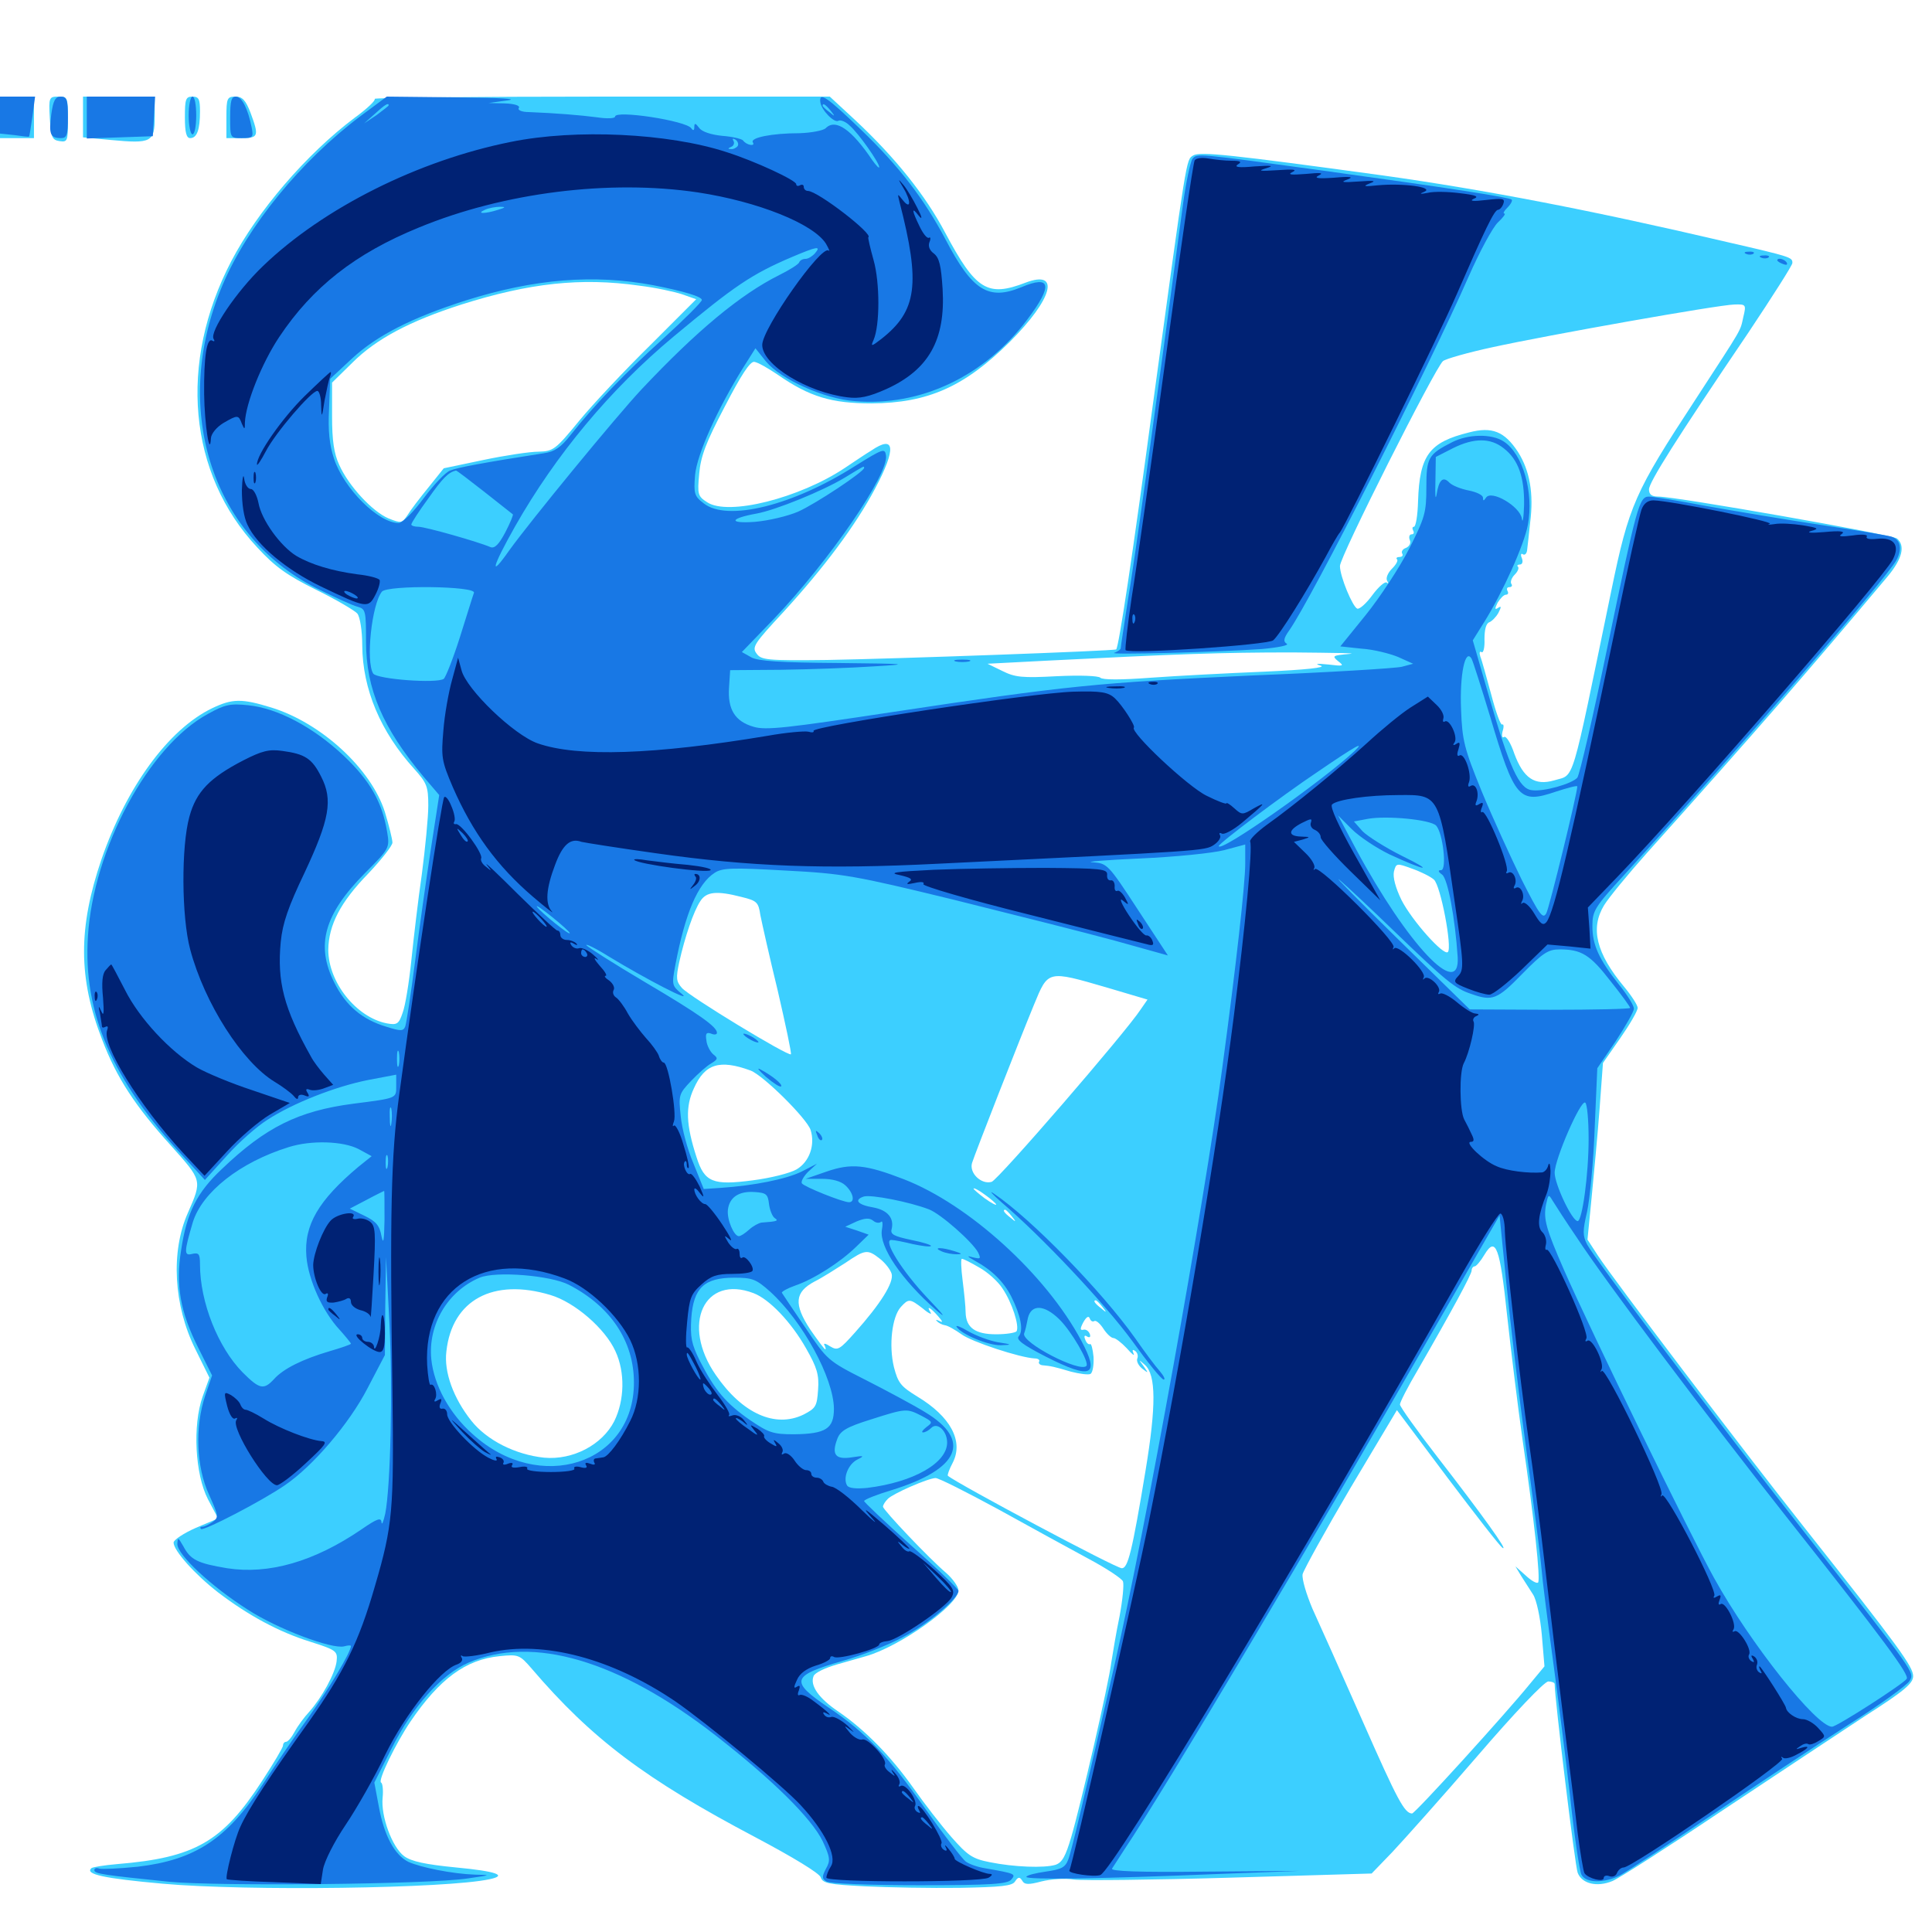 <svg xmlns="http://www.w3.org/2000/svg" viewBox="0 -1000 1000 1000">
	<path fill="#3ccfff" d="M0 -939.258V-928.516H8.789H17.578V-939.258V-950H8.789H0ZM25.781 -938.867C26.367 -928.906 26.953 -927.539 30.859 -926.953C34.961 -926.367 35.156 -926.953 35.156 -938.086C35.156 -949.609 34.961 -950 30.273 -950C25.391 -950 25.195 -949.609 25.781 -938.867ZM42.969 -939.453V-928.906L57.422 -927.539C78.32 -925.586 80.078 -926.367 80.078 -939.453V-950H61.523H42.969ZM95.703 -939.258C95.703 -931.445 96.484 -928.516 98.438 -928.516C101.953 -928.516 103.516 -932.812 103.516 -942.383C103.516 -948.633 102.93 -950 99.609 -950C96.094 -950 95.703 -948.633 95.703 -939.258ZM117.188 -939.258V-928.516H125C133.789 -928.516 134.18 -929.492 129.688 -941.602C127.148 -948.242 125.391 -950 121.875 -950C117.578 -950 117.188 -949.219 117.188 -939.258ZM193.945 -948.828C194.531 -948.047 190.039 -943.75 183.594 -939.062C158.398 -920.117 133.203 -890.625 119.727 -864.844C92.188 -812.109 97.461 -754.688 133.203 -716.602C142.383 -706.641 148.633 -702.148 163.672 -694.727C174.023 -689.648 183.594 -683.984 184.961 -682.422C186.328 -680.664 187.5 -673.633 187.5 -665.82C187.695 -643.359 196.875 -621.289 214.453 -601.953C220.898 -594.727 221.68 -592.969 221.68 -583.008C221.68 -576.953 220.117 -561.133 218.359 -547.656C216.406 -534.18 214.062 -514.062 212.891 -502.734C211.719 -491.406 209.766 -479.297 208.398 -475.781C206.445 -469.922 205.469 -469.336 200.195 -470.312C184.375 -473.438 169.922 -491.602 169.922 -508.398C170.117 -521.289 176.172 -533.008 190.625 -547.852C197.461 -555.078 203.125 -562.305 203.125 -563.867C203.125 -565.43 201.367 -572.656 199.219 -579.688C192.188 -601.953 166.406 -625.781 140.43 -633.789C125.195 -638.477 120.312 -638.477 109.766 -633.398C87.109 -622.461 65.43 -592.578 52.539 -555.273C40.43 -519.727 40.43 -493.75 52.93 -461.719C60.352 -442.188 69.922 -427.539 88.477 -407.031C104.688 -388.867 104.688 -389.258 97.266 -372.266C88.281 -352.148 89.844 -324.219 101.172 -301.562L108.398 -286.914L104.883 -277.148C99.609 -262.109 100.977 -236.914 107.617 -224.023L112.891 -214.062L101.367 -209.18C95.117 -206.445 89.844 -202.93 89.844 -201.562C89.844 -197.461 100.781 -185.156 112.891 -175.781C128.516 -163.867 144.336 -155.273 160.742 -150.195C174.219 -145.898 174.805 -145.312 174.219 -140.039C173.438 -133.789 166.602 -121.289 159.961 -113.867C157.422 -111.133 154.102 -106.641 152.539 -103.711C150.977 -100.781 149.023 -98.438 148.047 -98.438C147.266 -98.438 146.484 -97.656 146.484 -96.484C146.484 -95.508 141.602 -87.305 135.742 -78.32C115.234 -46.68 100.977 -38.477 60.742 -35.156C53.906 -34.57 47.852 -33.594 47.266 -33.008C43.945 -29.883 53.711 -27.734 84.18 -25C127.734 -21.094 231.445 -22.461 253.516 -27.344C262.891 -29.297 256.836 -31.445 236.133 -33.398C220.117 -34.961 212.891 -36.523 209.18 -39.258C202.93 -43.945 197.07 -59.961 198.047 -69.531C198.438 -73.438 198.047 -76.953 197.266 -77.344C195.312 -78.125 205.078 -98.047 212.5 -108.984C227.539 -131.055 241.016 -141.016 258.594 -142.773C268.359 -143.75 268.945 -143.555 275.195 -136.328C306.25 -100 333.984 -79.102 391.016 -49.023C410.547 -38.672 424.023 -30.469 424.805 -28.32C425.781 -25.195 428.906 -24.609 447.852 -23.633C459.961 -23.047 481.836 -22.656 496.68 -22.852C518.164 -23.242 524.023 -23.828 525.391 -26.172C526.953 -28.516 527.734 -28.711 529.102 -26.562C530.273 -24.414 532.422 -24.414 539.062 -26.172C543.75 -27.344 551.172 -27.93 555.859 -27.148C560.352 -26.562 596.875 -26.953 636.914 -28.125L709.961 -30.273L720.703 -41.406C726.562 -47.656 746.484 -69.922 764.648 -91.016C783.789 -113.281 799.219 -129.492 801.367 -129.688C803.125 -129.688 804.688 -129.102 804.688 -128.32C804.688 -121.289 815.234 -33.984 816.602 -30.664C818.75 -25 826.562 -23.047 834.57 -26.367C837.891 -27.734 863.281 -43.945 890.625 -62.305C917.969 -80.469 951.562 -102.734 965.234 -111.719C985.742 -124.805 990.234 -128.711 990.234 -132.422C990.234 -137.305 983.203 -147.07 934.375 -208.789C900.781 -251.172 835.352 -337.5 827.148 -350L821.68 -358.398L823.828 -380.273C825 -392.383 826.953 -412.891 827.93 -425.977L829.688 -449.805L838.672 -462.695C843.555 -469.727 847.656 -476.758 847.656 -478.32C847.656 -479.688 844.531 -484.57 840.625 -489.258C826.172 -506.641 823.047 -519.531 830.273 -531.445C832.812 -535.547 842.773 -547.656 852.539 -558.594C909.57 -622.266 934.375 -650.781 977.148 -701.758C984.57 -710.742 986.328 -717.578 981.836 -721.289C979.297 -723.242 867.773 -742.969 858.203 -742.969C854.883 -742.969 853.516 -744.141 853.516 -746.68C853.516 -750.391 867.578 -772.656 904.883 -827.734C917.383 -846.484 927.734 -862.695 927.734 -863.867C927.734 -866.797 927.539 -866.992 893.555 -874.805C824.414 -891.016 768.75 -901.758 715.82 -909.18C637.305 -919.922 621.094 -921.68 617.578 -919.531C613.867 -917.188 614.453 -920.312 596.484 -788.867C586.523 -714.844 579.102 -665.039 577.734 -663.867C576.758 -663.086 463.086 -658.984 428.125 -658.398C396.875 -658.008 393.945 -658.398 391.602 -661.719C389.062 -665.039 390.43 -666.992 405.664 -683.398C426.562 -706.25 442.773 -727.93 452.93 -747.07C464.062 -767.969 463.281 -775.195 450.977 -766.797C448.047 -765.039 441.992 -760.938 437.305 -757.812C413.867 -742.188 376.953 -732.812 366.016 -740.039C361.133 -743.164 360.938 -744.141 361.914 -754.883C362.695 -763.867 365.43 -771.094 375.195 -789.648C383.594 -805.859 388.281 -813.086 390.43 -812.695C392.188 -812.5 397.656 -809.375 402.539 -806.055C419.141 -794.531 430.469 -791.211 451.172 -791.211C480.273 -791.406 499.219 -799.805 522.656 -823.047C544.922 -845.312 549.023 -860.547 530.859 -853.711C511.133 -846.094 505.078 -849.805 489.258 -879.492C479.102 -898.828 463.281 -918.555 442.578 -937.891L429.492 -950H311.133C246.094 -950 193.359 -949.414 193.945 -948.828ZM330.859 -852.148C339.062 -851.172 349.023 -849.023 353.125 -847.656L360.352 -845.117L336.719 -821.484C323.633 -808.594 307.031 -791.016 299.805 -782.227C287.5 -767.188 286.328 -766.406 278.711 -766.211C274.219 -766.211 261.328 -764.258 250.195 -761.914L229.688 -757.617L221.875 -747.852C217.383 -742.383 212.5 -735.938 210.938 -733.398C208.008 -729.102 207.617 -729.102 201.172 -731.641C192.773 -735.156 180.469 -748.438 175.586 -759.375C172.852 -765.234 171.875 -772.07 171.875 -784.57V-801.953L182.422 -812.305C194.727 -824.609 212.109 -833.789 238.867 -842.383C274.023 -853.516 300.781 -856.445 330.859 -852.148ZM902.344 -835.938C900.586 -828.125 902.539 -831.641 877.539 -793.164C846.094 -745.117 843.164 -738.672 833.984 -694.141C812.695 -591.211 815.234 -599.414 804.492 -596.094C794.336 -593.164 788.477 -597.266 783.789 -609.961C782.031 -615.234 779.688 -619.141 778.516 -618.555C777.539 -617.773 777.148 -619.141 777.734 -621.484C778.516 -623.828 778.32 -625.391 777.539 -625C776.758 -624.414 774.219 -631.445 771.875 -640.43C769.336 -649.609 766.992 -658.398 766.211 -660.156C765.625 -662.109 765.82 -663.086 766.797 -662.5C767.773 -661.719 768.555 -664.844 768.359 -669.141C768.359 -674.023 769.141 -677.344 770.898 -677.93C772.266 -678.516 774.414 -680.664 775.586 -682.812C777.148 -685.938 777.148 -686.523 775.391 -685.352C773.633 -684.18 773.633 -684.961 775.195 -688.086C776.562 -690.234 778.32 -692.188 779.492 -692.188C780.664 -692.188 780.859 -693.164 780.273 -694.141C779.688 -695.312 780.078 -696.094 781.25 -696.094C782.422 -696.094 783.008 -696.875 782.227 -697.852C781.641 -698.828 782.422 -700.977 783.984 -702.539C785.547 -704.102 786.328 -705.859 785.742 -706.641C784.961 -707.227 785.547 -707.812 786.719 -707.812C787.891 -707.812 788.477 -709.18 787.695 -711.133C786.914 -712.891 787.305 -713.867 788.281 -713.086C789.258 -712.5 790.234 -713.477 790.43 -715.234C790.625 -716.992 791.406 -723.438 791.992 -729.492C793.945 -744.531 791.797 -756.445 785.742 -766.016C778.711 -776.758 772.266 -779.297 760.352 -776.172C739.844 -771.094 734.766 -764.453 733.984 -740.625C733.789 -733.203 732.812 -727.344 731.836 -727.344C731.055 -727.344 730.859 -726.562 731.445 -725.391C732.031 -724.414 731.836 -723.438 730.664 -723.438C729.492 -723.438 729.102 -722.07 729.688 -720.508C730.469 -718.945 729.492 -717.188 727.734 -716.406C725.977 -715.82 725.195 -714.453 725.781 -713.477C726.367 -712.5 725.781 -711.719 724.414 -711.719C723.047 -711.719 722.461 -711.133 723.047 -710.547C723.828 -709.961 722.656 -707.812 720.508 -705.664C718.359 -703.516 717.188 -700.781 717.969 -699.414C718.75 -698.047 718.75 -697.656 717.773 -698.438C716.992 -699.219 713.672 -696.484 710.352 -691.992C707.227 -687.695 703.711 -684.57 702.539 -684.961C700.195 -685.742 693.555 -701.562 693.555 -707.031C693.359 -711.523 742.773 -809.57 746.875 -813.086C748.242 -814.258 759.961 -817.578 772.656 -820.312C801.172 -826.562 889.258 -842.188 897.656 -842.383C903.711 -842.578 903.906 -842.383 902.344 -835.938ZM698.438 -661.523C689.844 -660.742 689.258 -660.547 692.578 -657.812C695.898 -655.273 695.508 -655.078 687.5 -656.055C681.445 -656.641 680.273 -656.445 683.594 -655.469C686.719 -654.492 676.172 -653.32 654.297 -652.344C635.547 -651.562 609.18 -650.195 595.703 -649.219C580.273 -648.047 570.703 -648.047 569.531 -649.219C568.555 -650.195 559.18 -650.586 547.07 -650C529.102 -649.023 525.391 -649.414 518.75 -652.734L511.133 -656.445L541.211 -658.008C610.547 -661.523 631.836 -662.305 668.945 -662.305C690.43 -662.109 703.711 -661.914 698.438 -661.523ZM715.43 -655.664C716.602 -656.25 715.234 -656.641 711.914 -656.641C708.789 -656.641 707.617 -656.25 709.57 -655.664C711.328 -655.273 714.062 -655.273 715.43 -655.664ZM501.562 -653.711C504.492 -654.102 501.953 -654.492 496.094 -654.492C490.234 -654.492 487.695 -654.102 490.82 -653.711C493.75 -653.32 498.438 -653.32 501.562 -653.711ZM458.594 -651.758C461.523 -652.148 458.594 -652.539 452.148 -652.539C445.703 -652.539 443.359 -652.148 446.875 -651.758C450.391 -651.367 455.664 -651.367 458.594 -651.758ZM742.188 -544.727C745.703 -541.602 751.758 -509.57 749.414 -507.227C747.266 -505.078 730.859 -523.438 725.391 -534.18C722.266 -540.625 720.898 -545.898 721.484 -548.828C722.656 -553.32 722.852 -553.32 730.859 -550.391C735.352 -548.828 740.43 -546.289 742.188 -544.727ZM383.789 -535.742C391.797 -533.789 392.578 -533.008 393.555 -526.367C394.336 -522.461 398.242 -504.883 402.539 -487.305C406.641 -469.531 409.766 -454.883 409.375 -454.297C408.008 -453.125 356.836 -484.18 352.93 -488.672C350 -491.992 349.805 -493.75 351.562 -501.953C354.492 -515.039 358.984 -528.32 362.5 -533.594C365.625 -538.477 370.898 -539.062 383.789 -535.742ZM572.852 -488.867L593.945 -482.617L590.43 -477.539C582.812 -465.82 516.797 -389.453 513.281 -388.281C508.008 -386.719 501.562 -392.773 503.125 -398.047C504.883 -403.516 527.344 -460.938 535.156 -479.883C542.578 -497.852 541.992 -497.852 572.852 -488.867ZM388.477 -445.898C395.117 -443.359 417.383 -421.289 419.531 -415.234C422.07 -407.422 418.945 -398.633 412.305 -394.727C408.984 -392.773 398.828 -390.234 389.648 -389.062C368.945 -386.328 364.648 -388.086 360.547 -400.977C355.078 -417.773 354.688 -427.148 359.18 -436.719C364.844 -449.414 372.461 -451.758 388.477 -445.898ZM515.625 -376.562C515.625 -375.977 513.086 -377.344 509.766 -379.688C506.641 -382.031 503.906 -384.375 503.906 -384.766C503.906 -385.352 506.641 -383.984 509.766 -381.641C513.086 -379.297 515.625 -376.953 515.625 -376.562ZM523.633 -370.508C526.172 -367.383 525.977 -367.188 523.047 -369.727C519.727 -372.266 518.75 -373.828 520.312 -373.828C520.703 -373.828 522.266 -372.266 523.633 -370.508ZM780.078 -319.141C782.031 -301.367 785.547 -272.461 788.086 -254.688C794.141 -213.281 797.461 -182.227 796.094 -180.859C795.312 -180.273 792.578 -181.836 789.648 -184.57L784.375 -189.258L787.305 -184.375C789.062 -181.641 791.797 -177.344 793.555 -174.609C795.312 -171.875 797.266 -162.695 798.047 -153.711L799.414 -137.5L791.797 -128.32C779.102 -112.695 732.422 -61.328 730.859 -61.328C726.953 -61.523 723.438 -67.969 705.273 -109.18C694.336 -133.984 682.617 -160.156 679.297 -167.383C676.172 -174.805 673.828 -182.617 674.219 -185.156C674.805 -187.5 685.938 -207.617 699.023 -229.883L723.047 -270.117L749.219 -235.156C763.672 -216.016 776.367 -199.609 777.734 -198.828C781.055 -196.68 766.992 -216.211 744.141 -245.703C733.398 -259.57 724.609 -271.875 724.609 -273.047C724.609 -274.219 728.711 -282.227 733.789 -290.82C751.367 -321.289 761.719 -340.43 761.719 -342.383C761.719 -343.555 762.5 -344.531 763.281 -344.531C764.062 -344.531 766.406 -347.266 768.359 -350.586C774.219 -360.352 776.367 -354.492 780.078 -319.141ZM455.469 -348.438C458.203 -346.289 460.938 -342.773 461.523 -340.625C462.695 -336.133 455.664 -325 442.578 -310.352C434.57 -301.367 433.594 -300.781 429.688 -303.125C427.344 -304.688 425.977 -304.883 426.758 -303.711C427.344 -302.539 427.539 -301.562 427.148 -301.562C426.758 -301.562 423.242 -306.25 419.336 -311.914C410.742 -325 411.328 -331.25 421.68 -336.719C425.586 -338.672 432.617 -343.164 437.5 -346.289C447.852 -353.32 449.023 -353.516 455.469 -348.438ZM506.836 -343.945C511.133 -341.602 516.602 -336.719 518.945 -333.008C523.828 -325.781 527.734 -313.672 526.172 -310.938C525.586 -310.156 520.898 -309.375 515.625 -309.375C504.883 -309.375 500 -312.695 499.805 -320.703C499.805 -323.633 499.023 -331.055 498.242 -337.305C497.461 -343.359 497.266 -348.438 497.852 -348.438C498.633 -348.438 502.539 -346.484 506.836 -343.945ZM284.961 -329.688C297.461 -325.977 313.281 -312.305 318.555 -300.586C323.633 -289.648 323.242 -275.195 317.969 -264.453C311.719 -252.148 296.484 -244.141 281.641 -245.508C266.797 -247.07 251.953 -254.492 243.945 -264.648C234.766 -276.172 229.688 -289.844 231.055 -300.586C233.984 -327.148 255.273 -338.672 284.961 -329.688ZM390.039 -330.664C398.242 -327.539 409.57 -315.625 417.188 -302.148C422.852 -292.188 424.023 -288.477 423.438 -280.664C422.852 -272.07 422.266 -271.094 415.82 -267.773C401.172 -260.742 384.18 -268.359 370.508 -288.281C352.344 -314.453 364.453 -340.43 390.039 -330.664ZM584.961 -325.391C585.547 -325.977 584.57 -327.148 582.617 -327.734C579.883 -328.906 579.688 -328.711 581.445 -326.758C582.812 -325.391 584.375 -324.805 584.961 -325.391ZM477.734 -322.656C480.664 -320.117 482.617 -319.336 481.641 -320.703C479.297 -324.414 481.445 -323.438 485.547 -318.75C487.891 -316.016 488.281 -315.234 486.328 -316.211C484.766 -316.992 483.984 -316.992 484.961 -316.211C485.742 -315.234 487.695 -314.258 489.062 -314.062C490.625 -313.867 494.336 -311.719 497.656 -309.375C502.93 -305.469 527.93 -297.266 535.547 -296.875C537.305 -296.875 538.281 -296.094 537.891 -295.312C537.305 -294.531 538.086 -293.555 539.453 -293.359C543.945 -292.969 545.703 -292.578 554.297 -290.039C558.789 -288.867 563.477 -288.281 564.453 -288.867C565.625 -289.648 566.211 -293.555 566.016 -297.656C565.625 -301.758 564.844 -304.688 564.258 -304.297C563.477 -303.906 562.305 -304.883 561.719 -306.641C560.938 -308.398 561.328 -309.18 562.695 -308.203C564.062 -307.422 564.648 -308.008 564.062 -309.57C563.477 -311.133 561.914 -312.109 560.742 -311.719C558.984 -311.328 558.984 -312.305 560.742 -315.625C562.305 -318.359 563.477 -319.141 564.062 -317.578C564.453 -316.406 565.43 -315.625 566.406 -316.211C567.188 -316.797 569.336 -315.039 571.094 -312.305C572.852 -309.57 575.195 -307.422 576.367 -307.422C577.344 -307.422 580.469 -305.078 583.203 -302.148C585.938 -299.023 587.5 -297.852 586.719 -299.414C585.938 -301.172 586.133 -301.758 587.5 -300.781C588.672 -300 589.258 -298.242 588.672 -296.875C588.086 -295.508 589.258 -293.164 591.211 -291.602C594.531 -289.062 594.531 -289.062 591.992 -292.773C589.258 -296.484 589.258 -296.484 592.578 -293.555C598.438 -288.281 598.438 -272.266 592.969 -239.062C585.938 -196.484 583.789 -188.281 580.664 -188.281C577.539 -188.281 495.508 -232.031 490.625 -236.133C490.234 -236.523 491.406 -239.648 493.164 -242.969C498.828 -254.102 491.992 -266.797 474.805 -277.148C466.211 -282.422 464.844 -284.18 462.695 -292.383C459.961 -303.711 461.719 -318.359 466.211 -323.438C470.312 -327.93 470.898 -327.93 477.734 -322.656ZM570.508 -323.633C573.047 -320.508 572.852 -320.312 569.922 -322.852C566.602 -325.391 565.625 -326.953 567.188 -326.953C567.578 -326.953 569.141 -325.391 570.508 -323.633ZM516.406 -218.945C532.617 -209.961 553.711 -198.438 563.086 -193.359C572.656 -188.281 580.859 -182.812 581.25 -181.445C581.836 -179.883 581.055 -171.875 579.492 -163.477C577.734 -155.078 575.977 -144.336 575.195 -139.453C573.828 -128.32 559.57 -66.602 554.492 -49.219C551.562 -39.258 549.805 -35.938 546.289 -34.766C540.43 -33.008 524.805 -33.594 512.305 -36.133C503.32 -37.891 500.781 -39.648 492.383 -49.219C487.109 -55.273 478.32 -66.602 472.852 -74.414C461.133 -91.016 447.656 -104.688 433.984 -114.062C423.828 -120.898 419.141 -127.539 421.094 -132.422C421.68 -134.18 427.148 -136.719 433.203 -138.477C439.453 -140.234 446.094 -142.188 448.242 -142.773C465.625 -147.656 496.094 -169.336 496.094 -176.758C496.094 -178.711 493.164 -182.812 489.844 -185.742C480.664 -193.555 457.227 -218.359 457.031 -220.117C457.031 -221.094 458.203 -222.852 459.57 -224.219C462.305 -226.953 480.078 -234.766 484.18 -234.961C485.547 -235.156 500.195 -227.734 516.406 -218.945Z"/>
	<path fill="#1878e5" d="M0 -940.43V-930.859L7.422 -930.078C11.328 -929.492 14.844 -929.102 15.039 -929.297C15.234 -929.492 16.016 -934.18 16.797 -939.844L18.164 -950H8.984H0ZM26.562 -941.016C25.195 -930.664 25.977 -928.516 31.445 -928.516C34.57 -928.516 35.156 -929.883 35.156 -939.258C35.156 -948.438 34.57 -950 31.445 -950C28.711 -950 27.539 -948.047 26.562 -941.016ZM44.922 -939.258V-928.32L62.109 -928.906L79.102 -929.492L79.688 -939.844L80.273 -950H62.695H44.922ZM97.656 -940.234C97.656 -934.961 98.633 -930.469 99.609 -930.469C100.781 -930.469 101.562 -934.961 101.562 -940.234C101.562 -945.703 100.781 -950 99.609 -950C98.633 -950 97.656 -945.703 97.656 -940.234ZM119.141 -939.258C119.141 -928.516 119.141 -928.516 125.195 -928.516C130.859 -928.516 131.25 -928.906 130.273 -933.984C128.32 -943.75 125.195 -950 122.07 -950C119.727 -950 119.141 -947.656 119.141 -939.258ZM186.523 -939.844C155.859 -916.797 128.125 -883.008 115.234 -852.539C88.477 -789.648 108.789 -723.633 163.477 -695.703C172.852 -691.016 182.617 -686.523 185.156 -685.938C189.258 -684.766 189.453 -683.789 189.453 -667.969C189.453 -643.359 198.047 -623.242 219.336 -597.852L227.344 -588.477L223.047 -560.742C220.703 -545.508 216.992 -519.141 214.844 -502.344C212.695 -485.547 210.352 -470.312 209.766 -468.75C208.789 -466.211 207.422 -466.211 200 -468.555C187.5 -472.266 178.906 -479.492 173.047 -491.406C163.281 -510.742 167.773 -526.758 188.867 -548.047C201.562 -560.742 201.758 -561.133 200.391 -569.336C197.852 -584.766 191.602 -595.898 177.734 -608.984C162.109 -623.633 143.75 -633.398 128.516 -634.961C119.141 -635.938 116.406 -635.352 107.617 -630.469C76.953 -613.867 48.242 -560.547 45.508 -515.234C42.969 -475.781 58.008 -441.016 94.727 -401.562L106.055 -389.258L117.383 -401.758C123.633 -408.789 133.008 -416.992 138.281 -420.312C151.758 -429.102 173.828 -437.695 190.625 -441.016L205.078 -443.75V-437.891C205.078 -431.445 205.664 -431.641 182.812 -428.711C154.492 -425 137.5 -416.602 114.844 -394.922C101.953 -382.812 96.68 -372.461 93.75 -352.93C90.82 -334.766 93.359 -320.703 102.734 -302.148L109.766 -288.086L106.25 -277.734C100.781 -261.523 101.562 -240.625 108.203 -226.367C113.086 -215.43 113.281 -214.648 110.156 -212.305C108.203 -210.938 105.859 -209.766 104.688 -209.766C103.711 -209.766 103.32 -209.18 104.102 -208.594C105.273 -207.422 135.547 -223.047 147.461 -231.25C162.109 -241.211 180.859 -263.281 190.234 -281.445L199.219 -298.633L199.414 -324.023L199.805 -349.414L201.562 -315.234C203.32 -280.469 202.148 -230.664 199.414 -216.602C198.438 -212.305 197.656 -210.352 197.461 -212.109C197.266 -214.648 195.312 -214.062 187.109 -208.398C162.5 -191.602 139.062 -184.961 117.578 -188.281C102.344 -190.82 98.633 -192.578 94.922 -199.609C92.188 -204.297 91.992 -204.492 91.797 -200.781C91.797 -195.312 108.984 -179.102 128.32 -166.797C143.75 -156.836 171.68 -146.289 178.125 -147.852C180.078 -148.438 181.641 -148.438 181.641 -148.047C181.641 -144.922 170.312 -125.977 159.57 -110.938C152.539 -101.367 141.992 -85.742 135.938 -76.367C117.383 -48.047 100.977 -37.305 71.289 -33.789C61.719 -32.812 52.734 -32.422 51.367 -32.812C50 -33.398 48.828 -33.008 48.828 -32.031C48.828 -30.078 53.711 -29.492 87.891 -25.977C113.281 -23.633 221.68 -24.609 242.188 -27.734C254.297 -29.492 254.492 -29.492 245.898 -29.688C234.18 -30.078 217.773 -33.398 211.328 -36.328C204.297 -39.844 198.828 -49.805 196.094 -64.844L193.75 -77.344L202.539 -94.727C213.477 -116.602 228.516 -133.398 242.578 -139.453C275.781 -153.711 320.312 -140.625 370.117 -101.953C400 -78.711 419.922 -58.984 425.781 -47.07C429.688 -38.672 429.883 -36.914 427.539 -32.812C425.391 -28.711 425.391 -27.539 427.734 -26.172C429.297 -25 450.977 -24.219 475.781 -24.219C513.086 -24.219 521.484 -24.805 523.438 -27.148C525.977 -30.078 525.391 -30.273 509.766 -33.008C506.055 -33.594 501.562 -35.156 499.805 -36.523C498.047 -37.891 488.867 -49.805 479.297 -63.281C459.961 -90.82 448.047 -103.32 429.102 -116.016C408.594 -129.883 409.375 -132.617 436.523 -140.43C446.094 -143.164 459.961 -148.633 467.188 -152.539C480.078 -159.18 496.094 -172.656 496.094 -176.562C496.094 -177.539 485.156 -188.086 471.68 -200C458.203 -212.109 447.266 -222.461 447.266 -223.047C447.266 -223.828 453.711 -226.367 461.523 -228.711C496.875 -239.648 503.125 -254.492 478.711 -269.141C472.656 -272.852 458.789 -280.273 448.047 -285.742C428.32 -295.703 428.125 -296.094 416.797 -312.891C410.352 -322.266 405.078 -330.273 404.688 -330.859C404.492 -331.445 407.617 -333.203 411.523 -334.57C421.289 -337.891 434.961 -346.68 443.164 -354.688L449.609 -360.938L443.555 -363.086L437.5 -365.039L443.359 -367.773C447.656 -369.531 450 -369.727 451.953 -368.164C453.32 -366.992 455.078 -366.797 456.055 -367.578C456.836 -368.359 457.031 -366.406 456.445 -363.281C455.078 -354.688 466.602 -337.695 484.57 -321.875C490.234 -316.992 488.672 -319.141 480.273 -327.93C466.797 -342.188 456.836 -358.203 461.328 -358.203C462.695 -358.203 467.773 -357.227 472.461 -356.055C477.148 -355.078 481.445 -354.492 481.836 -355.078C482.422 -355.469 477.734 -357.031 471.68 -358.203C462.5 -360.156 460.742 -361.133 461.523 -363.867C462.891 -369.531 459.375 -373.633 452.148 -375C443.945 -376.367 441.797 -378.906 447.07 -380.664C450.781 -381.836 470.703 -377.93 480.859 -374.023C486.914 -371.68 503.125 -357.422 506.25 -351.758C507.812 -348.438 507.617 -348.242 503.516 -349.219C500.195 -350.195 500.391 -349.805 504.883 -347.266C513.477 -342.578 519.531 -336.523 523.438 -328.906C528.32 -319.141 529.883 -311.328 527.344 -308.398C525.781 -306.641 529.102 -304.102 541.211 -297.852C565.039 -285.742 569.531 -287.695 559.57 -306.25C541.406 -340.234 501.562 -376.562 467.773 -389.648C448.047 -397.266 440.625 -398.047 427.734 -393.555L416.992 -389.844H425.391C430.664 -389.844 435.156 -388.672 437.5 -386.523C441.602 -382.812 442.773 -377.734 439.453 -377.734C436.133 -377.734 416.211 -385.742 415.039 -387.5C414.453 -388.477 416.016 -391.211 418.359 -393.555L422.852 -397.656L414.844 -393.555C406.836 -389.648 390.234 -386.328 373.047 -385.156L364.258 -384.57L358.984 -397.656C355.859 -404.883 352.93 -415.82 352.344 -422.266C351.172 -433.203 351.367 -433.789 357.617 -440.43C361.328 -444.336 366.016 -448.438 368.164 -449.609C371.68 -451.758 371.68 -452.344 369.141 -454.297C367.578 -455.664 365.82 -458.984 365.625 -461.523C365.039 -465.039 365.625 -465.82 367.969 -465.039C369.727 -464.258 371.094 -464.453 371.094 -465.43C371.094 -468.555 361.719 -475.195 333.594 -491.797C317.773 -501.172 304.297 -509.766 303.516 -510.742C302.93 -511.719 308.008 -509.375 314.844 -505.078C334.766 -492.969 358.984 -480.469 352.93 -485.547C347.656 -489.844 347.656 -490.234 349.609 -500.781C354.688 -527.344 361.133 -542.578 369.922 -548.242C373.828 -550.781 378.906 -550.977 406.445 -549.414C436.523 -547.852 441.992 -546.875 494.141 -534.18C524.805 -526.562 562.109 -517.188 577.148 -513.086L604.492 -505.469L588.867 -529.297C573.438 -552.93 573.047 -553.125 565.43 -553.711C561.133 -553.906 572.266 -554.883 590.234 -555.664C608.008 -556.445 627.539 -558.398 633.594 -559.961L644.531 -562.891V-552.93C644.531 -542.773 639.844 -500.391 632.617 -447.07C623.242 -376.562 592.969 -208.789 577.148 -139.453C561.523 -71.094 554.688 -41.992 552.93 -37.5C551.367 -33.398 549.414 -32.422 541.211 -31.25C535.742 -30.469 531.25 -29.297 531.25 -28.516C531.25 -26.953 570.898 -27.539 631.836 -30.078L672.852 -31.641L623.633 -31.25C589.258 -30.859 574.805 -31.445 575.586 -32.812C576.367 -33.984 579.297 -38.477 582.031 -42.773C602.734 -73.633 680.273 -203.711 742.969 -313.281C755.664 -335.352 768.359 -357.227 771.094 -362.109L776.172 -370.898L779.688 -335.742C781.641 -316.406 786.133 -278.125 789.844 -250.781C793.555 -223.438 797.266 -195.312 797.852 -188.281C798.438 -181.25 801.172 -160.156 803.711 -141.406C806.25 -122.656 810.352 -90.625 812.695 -70.117C814.844 -49.805 817.578 -31.445 818.555 -29.688C820.898 -25.195 830.273 -25.195 838.477 -29.297C841.992 -31.25 863.281 -45.117 885.742 -60.352C908.398 -75.586 940.234 -96.68 956.641 -107.227C973.047 -117.578 987.305 -127.93 988.477 -130.078C990.82 -134.57 991.797 -133.203 935.547 -204.883C888.477 -264.844 825.391 -348.438 821.484 -355.859C819.141 -360.547 819.141 -362.891 821.484 -372.852C822.852 -379.297 824.805 -398.633 825.391 -415.82L826.758 -447.07L836.328 -461.133C841.406 -468.945 845.703 -476.367 845.703 -477.93C845.703 -479.492 842.383 -484.961 838.086 -490.234C827.539 -503.516 824.219 -510.938 824.219 -520.703C824.219 -528.516 825.391 -530.469 840.43 -546.875C900.195 -612.5 976.562 -700.781 981.641 -710.156C984.766 -716.016 983.594 -720.898 978.906 -722.266C976.953 -722.852 960.742 -725.586 942.383 -728.32C924.219 -731.055 897.461 -735.547 883.203 -738.086C868.945 -740.82 855.469 -742.969 853.516 -742.969C848.438 -742.969 847.266 -738.477 832.031 -665.234C824.609 -629.297 817.578 -598.828 816.406 -597.461C813.672 -594.336 798.828 -590.039 792.773 -591.016C786.328 -591.797 781.25 -602.734 770.898 -638.867L762.305 -668.555L768.164 -677.93C777.93 -693.555 788.867 -717.969 790.82 -728.32C793.945 -745.117 788.281 -765.039 778.32 -771.484C772.07 -775.586 759.961 -775.391 751.562 -771.094C739.258 -764.844 738.281 -763.086 738.281 -747.656C738.281 -734.57 737.5 -732.031 729.297 -715.82C724.414 -706.25 714.258 -690.82 707.031 -681.836L693.75 -665.43L704.688 -664.258C710.938 -663.867 719.336 -661.719 723.633 -659.961L731.445 -656.445L725.586 -654.883C722.461 -654.102 687.695 -651.953 648.438 -650.391C567.969 -646.68 552.344 -645.117 461.914 -631.445C407.617 -623.242 396.289 -621.875 390.039 -623.828C380.469 -626.562 376.562 -632.812 377.344 -644.141L377.93 -653.125L404.297 -653.32C418.75 -653.516 440.43 -654.297 452.148 -655.078C471.875 -656.25 470.312 -656.445 433.594 -656.836C404.297 -657.031 392.188 -657.812 388.867 -659.766L383.984 -662.5L400.586 -679.688C429.102 -709.57 460.156 -754.688 458.594 -764.258C458.008 -768.164 457.031 -767.773 442.578 -758.789C410.352 -738.281 376.367 -729.883 364.258 -739.453C359.375 -743.164 358.984 -744.531 359.766 -754.102C360.742 -764.844 371.289 -788.281 384.961 -810.156L391.016 -819.727L396.484 -812.891C404.102 -803.711 426.562 -793.555 442.383 -792.383C476.367 -789.453 509.766 -805.273 531.836 -834.766C545.117 -852.344 543.945 -857.812 528.711 -851.367C511.719 -844.336 503.32 -849.414 489.453 -875.977C478.32 -897.07 465.43 -913.867 445.508 -933.008C428.125 -949.805 423.828 -952.734 424.609 -947.07C425.195 -942.969 431.836 -936.133 433.984 -937.5C434.961 -938.086 437.695 -937.109 439.844 -934.961C444.531 -930.859 455.078 -915.82 455.078 -913.477C455.078 -912.695 453.516 -914.258 451.562 -916.992C440.82 -933.008 432.422 -938.867 427.344 -933.594C425.977 -932.422 419.922 -931.25 413.867 -931.055C399.414 -931.055 388.281 -928.711 389.648 -926.367C391.211 -924.023 386.328 -924.805 384.57 -927.344C383.789 -928.125 379.102 -929.297 373.828 -929.688C367.969 -930.273 363.281 -931.836 361.914 -933.789C359.961 -936.328 359.375 -936.523 359.375 -934.18C359.375 -932.422 358.789 -932.227 357.812 -933.594C355.273 -937.5 318.359 -943.164 318.359 -939.648C318.359 -938.672 314.258 -938.477 309.18 -939.258C300.195 -940.43 288.086 -941.406 273.828 -941.992C270.117 -941.992 267.773 -942.969 268.555 -944.141C269.336 -945.312 266.406 -946.289 261.328 -946.484L252.93 -946.68L262.695 -948.047C268.75 -948.828 258.789 -949.414 236.328 -949.609L200.195 -950ZM245.703 -946.68C249.609 -947.07 245.898 -947.461 237.305 -947.461C228.711 -947.461 225.391 -947.07 230.078 -946.68C234.57 -946.289 241.602 -946.289 245.703 -946.68ZM201.172 -945.508C201.172 -945.117 198.242 -942.969 194.922 -940.43L188.477 -936.133L193.945 -941.016C199.023 -945.703 201.172 -947.07 201.172 -945.508ZM429.883 -942.773C432.422 -939.648 432.227 -939.453 429.297 -941.992C427.344 -943.359 425.781 -944.922 425.781 -945.312C425.781 -946.875 427.344 -945.898 429.883 -942.773ZM350.977 -931.25C351.758 -931.836 350.586 -932.422 348.438 -932.227C346.289 -932.227 345.703 -931.641 347.266 -931.055C348.633 -930.469 350.391 -930.664 350.977 -931.25ZM368.555 -927.344C369.336 -927.93 368.164 -928.516 366.016 -928.32C363.867 -928.32 363.281 -927.734 364.844 -927.148C366.211 -926.562 367.969 -926.758 368.555 -927.344ZM381.836 -924.414C381.055 -923.438 379.492 -922.656 378.32 -922.852C376.562 -922.852 376.758 -923.242 378.516 -924.023C379.688 -924.414 380.273 -925.977 379.688 -926.953C378.906 -928.32 379.297 -928.516 380.664 -927.734C381.836 -926.953 382.422 -925.391 381.836 -924.414ZM329.688 -899.805C332.617 -900.195 329.688 -900.586 323.242 -900.586C316.797 -900.586 314.453 -900.195 317.969 -899.805C321.484 -899.414 326.758 -899.414 329.688 -899.805ZM294.531 -897.852C296.289 -898.438 294.727 -898.828 291.016 -898.828C287.305 -898.828 285.742 -898.438 287.695 -897.852C289.453 -897.461 292.578 -897.461 294.531 -897.852ZM358.008 -897.852C359.18 -898.438 358.203 -898.828 355.469 -898.828C352.734 -898.828 351.758 -898.438 353.125 -897.852C354.297 -897.461 356.641 -897.461 358.008 -897.852ZM281.836 -895.898C283.008 -896.484 282.031 -896.875 279.297 -896.875C276.562 -896.875 275.586 -896.484 276.953 -895.898C278.125 -895.508 280.469 -895.508 281.836 -895.898ZM270.117 -893.945C271.289 -894.531 270.312 -894.922 267.578 -894.922C264.844 -894.922 263.867 -894.531 265.234 -893.945C266.406 -893.555 268.75 -893.555 270.117 -893.945ZM257.812 -891.406C251.172 -889.258 246.094 -889.258 250.977 -891.406C253.125 -892.383 256.641 -892.969 258.789 -892.969C261.914 -892.969 261.719 -892.578 257.812 -891.406ZM245.508 -888.281C246.289 -888.867 245.117 -889.453 242.969 -889.258C240.82 -889.258 240.234 -888.672 241.797 -888.086C243.164 -887.5 244.922 -887.695 245.508 -888.281ZM421.875 -868.945C420.508 -867.383 418.359 -866.016 416.992 -866.016C415.43 -866.016 414.062 -865.234 413.672 -864.258C413.477 -863.281 408.789 -860.352 403.32 -857.617C383.008 -847.461 360.547 -828.711 332.031 -798.438C318.555 -783.984 274.805 -730.664 263.672 -715.234C253.125 -700.195 254.492 -706.055 266.602 -727.539C287.695 -764.648 315.82 -798.438 348.633 -825.781C380.078 -851.953 388.867 -858.008 409.961 -866.992C422.852 -872.461 425.195 -872.852 421.875 -868.945ZM338.281 -852.344C354.102 -849.219 363.281 -846.484 363.281 -844.727C363.281 -843.75 354.297 -834.766 343.359 -824.805C323.633 -807.031 308.008 -790.82 295.312 -774.805C290.43 -768.555 287.109 -766.211 281.641 -765.43C250.391 -760.547 236.719 -758.008 233.008 -756.445C230.664 -755.664 224.609 -749.219 219.336 -742.188C214.062 -734.961 208.398 -729.492 206.445 -729.297C196.094 -729.102 177.93 -747.07 172.852 -762.695C170.508 -769.727 169.727 -777.148 170.312 -788.281L170.898 -803.906L182.227 -814.453C195.117 -826.367 213.086 -835.547 241.211 -844.531C276.562 -855.664 307.422 -858.203 338.281 -852.344ZM778.32 -767.969C785.938 -762.109 789.062 -752.93 788.867 -738.672C788.672 -731.836 788.086 -728.711 787.695 -731.641C786.719 -737.891 771.875 -746.68 769.141 -742.383C767.969 -740.625 767.578 -740.625 767.578 -742.383C767.578 -743.75 764.258 -745.312 760.352 -746.094C756.25 -746.875 751.758 -748.633 750.195 -750.195C746.875 -753.711 744.727 -751.562 743.555 -743.945C742.969 -740.82 742.773 -743.75 742.969 -750.781L743.164 -763.477L751.953 -767.969C762.891 -773.438 771.484 -773.438 778.32 -767.969ZM447.266 -757.812C447.266 -755.859 422.266 -739.258 413.086 -735.156C407.617 -732.812 397.656 -730.469 390.625 -729.883C376.953 -728.906 377.539 -731.641 391.602 -734.18C401.367 -735.938 425.977 -745.898 437.5 -752.93C447.461 -758.984 447.266 -758.984 447.266 -757.812ZM250.586 -745.508C258.398 -739.258 265.039 -734.18 265.43 -733.789C265.82 -733.594 264.062 -729.297 261.523 -724.414C258.203 -718.164 256.055 -716.016 253.906 -716.797C247.656 -719.531 220.117 -727.344 216.602 -727.344C214.453 -727.344 212.891 -727.93 212.891 -728.516C212.891 -729.297 216.797 -735.352 221.68 -741.992C229.102 -752.539 232.031 -755.469 235.938 -756.445C236.328 -756.641 242.773 -751.562 250.586 -745.508ZM245.312 -693.164C244.727 -691.602 241.602 -681.445 238.086 -670.312C234.57 -659.18 230.664 -649.414 229.688 -648.633C226.172 -646.094 195.117 -648.438 193.164 -651.367C189.258 -657.617 192.383 -687.109 197.656 -693.75C200.586 -697.266 246.68 -696.68 245.312 -693.164ZM771.289 -629.102C783.984 -586.328 786.328 -583.789 805.273 -590.234C811.328 -592.188 816.406 -593.555 816.406 -592.969C816.406 -589.258 801.953 -530.273 800.391 -527.344C798.633 -524.023 796.875 -526.367 787.695 -544.531C782.031 -556.055 772.656 -576.562 766.992 -590.234C757.812 -612.695 756.836 -616.797 756.25 -632.617C755.469 -650.781 758.398 -664.844 761.719 -658.984C762.5 -657.422 766.797 -643.945 771.289 -629.102ZM701.172 -611.328C684.766 -595.898 630.859 -558.008 630.859 -562.109C630.859 -563.477 662.891 -587.695 682.422 -600.781C701.562 -613.867 706.836 -616.797 701.172 -611.328ZM719.141 -557.812C738.086 -549.023 743.164 -548.438 725.586 -557.031C716.992 -561.328 707.812 -567.188 705.273 -569.727L700.781 -574.805L708.008 -576.172C717.773 -577.93 740.43 -575.781 743.359 -572.656C746.875 -568.75 749.023 -549.609 745.898 -549.609C744.141 -549.609 744.336 -548.828 746.484 -547.266C749.414 -544.922 753.125 -525 754.492 -504.688C755.859 -482.031 728.32 -511.328 701.953 -560.352L692.578 -577.93L699.609 -570.898C703.516 -566.992 712.305 -561.133 719.141 -557.812ZM721.68 -517.969C748.242 -492.383 753.125 -488.281 761.523 -485.547C772.461 -481.641 775 -482.617 787.891 -495.898C798.633 -506.836 801.367 -508.594 807.227 -508.594C818.555 -508.594 823.047 -505.859 833.594 -492.188C839.258 -485.156 843.75 -478.906 843.75 -478.32C843.75 -477.734 825 -477.344 802.344 -477.344L760.742 -477.539L723.633 -513.867C703.32 -533.789 689.648 -547.656 693.359 -544.531C697.07 -541.406 709.766 -529.492 721.68 -517.969ZM294.922 -516.992C294.922 -515.625 279.688 -527.93 277.93 -530.664C277.148 -531.836 280.664 -529.492 285.742 -525.391C290.82 -521.289 294.922 -517.578 294.922 -516.992ZM206.445 -448.633C205.859 -446.68 205.469 -448.242 205.469 -451.953C205.469 -455.664 205.859 -457.227 206.445 -455.469C206.836 -453.516 206.836 -450.391 206.445 -448.633ZM822.266 -410.547C822.266 -391.992 818.945 -367.969 816.602 -367.969C813.672 -367.969 804.688 -387.109 804.688 -392.969C804.688 -400 818.164 -430.859 820.508 -429.297C821.484 -428.711 822.266 -420.312 822.266 -410.547ZM202.539 -418.359C202.148 -415.82 201.758 -417.383 201.758 -421.68C201.562 -425.977 201.953 -427.93 202.539 -426.172C202.93 -424.219 202.93 -420.703 202.539 -418.359ZM185.547 -405.273L192.383 -401.562L185.547 -396.094C164.844 -378.711 157.227 -365.82 158.594 -349.609C159.57 -337.695 166.992 -321.094 175.781 -311.719C178.906 -308.203 181.641 -304.883 181.641 -304.492C181.641 -304.102 176.562 -302.344 170.508 -300.586C156.641 -296.484 146.68 -291.602 141.797 -286.133C136.523 -280.469 134.375 -280.859 125.586 -289.648C112.891 -302.539 103.516 -325.977 103.516 -345.508C103.516 -350.977 102.93 -351.758 99.414 -350.977C95.117 -349.805 95.312 -352.148 99.805 -367.383C104.688 -383.008 124.219 -398.438 149.414 -406.25C161.133 -409.961 177.539 -409.375 185.547 -405.273ZM200.586 -395.898C200 -393.945 199.609 -395.117 199.609 -398.242C199.609 -401.562 200 -402.93 200.586 -401.758C200.977 -400.391 200.977 -397.656 200.586 -395.898ZM199.023 -368.555C198.828 -357.812 198.438 -355.469 197.461 -360.156C196.484 -365.625 194.727 -367.773 188.672 -370.703L181.055 -374.414L189.648 -378.906C194.336 -381.445 198.438 -383.398 198.828 -383.594C199.023 -383.594 199.023 -376.758 199.023 -368.555ZM398.047 -376.758C398.438 -373.633 399.805 -370.312 400.977 -369.531C403.125 -368.164 402.539 -367.773 394.141 -367.188C392.773 -366.992 389.844 -365.43 387.891 -363.672C385.742 -361.719 383.398 -360.156 382.422 -360.156C379.883 -360.156 376.172 -368.75 376.758 -373.828C377.539 -380.273 382.422 -383.594 390.625 -383.008C396.68 -382.617 397.461 -381.836 398.047 -376.758ZM816.211 -359.375C831.445 -336.133 883.203 -267.383 924.219 -215.43C975.977 -150 988.281 -133.203 986.914 -131.055C985.352 -128.516 950.781 -106.25 948.242 -106.25C940.234 -106.25 905.859 -149.414 887.109 -183.398C875.195 -204.883 823.438 -310.938 809.57 -342.578C800.195 -364.062 798.828 -368.945 800.195 -376.367C801.367 -381.836 801.562 -382.031 803.516 -378.711C804.688 -376.758 810.352 -367.969 816.211 -359.375ZM294.531 -334.961C316.016 -323.828 328.125 -305.859 328.125 -284.375C328.125 -241.992 279.297 -226.367 244.727 -257.617C232.617 -268.359 224.609 -283.008 223.242 -296.484C221.484 -314.258 231.641 -331.641 248.242 -338.672C256.641 -342.188 285.156 -339.844 294.531 -334.961ZM398.633 -331.445C415.43 -316.211 431.445 -286.719 431.641 -270.898C431.641 -260.547 427.539 -257.812 410.938 -257.617C400.195 -257.617 397.852 -258.398 388.086 -265.039C375.781 -273.633 370.117 -280.273 362.305 -295.508C357.812 -304.492 357.227 -308.008 357.812 -317.773C358.984 -333.398 364.453 -338.672 380.078 -338.672C389.453 -338.672 391.406 -337.891 398.633 -331.445ZM548.242 -317.188C554.492 -311.133 564.062 -294.727 562.305 -292.969C558.789 -289.453 528.711 -305.078 530.078 -309.766C530.664 -311.133 531.445 -314.648 532.031 -317.773C533.789 -325 540.43 -324.805 548.242 -317.188ZM476.953 -267.188C482.812 -264.062 483.008 -263.867 479.492 -261.328C477.539 -259.766 476.758 -258.594 477.734 -258.594C478.906 -258.594 480.664 -259.57 482.031 -260.938C485.156 -264.062 490.234 -259.375 490.234 -253.32C490.234 -242.773 472.852 -232.812 449.023 -229.883C443.164 -229.297 439.453 -229.688 438.477 -231.055C436.133 -234.961 439.062 -242.188 443.75 -244.531C447.656 -246.484 447.266 -246.68 441.016 -245.703C432.422 -244.336 430.273 -247.07 433.398 -255.273C434.961 -259.375 438.086 -261.328 450.586 -265.234C468.945 -271.094 469.336 -271.094 476.953 -267.188ZM192.969 -62.305C193.555 -62.891 192.969 -64.453 191.602 -65.82C189.648 -67.578 189.453 -67.383 190.625 -64.648C191.211 -62.695 192.383 -61.719 192.969 -62.305ZM617.188 -917.773C616.211 -916.406 613.867 -905.859 612.305 -894.141C596.484 -776.172 587.109 -708.789 583.789 -689.258C581.836 -676.367 580.078 -665.234 580.078 -664.453C580.078 -663.867 578.516 -662.695 576.758 -662.109C572.656 -660.938 630.859 -662.5 653.125 -664.062C661.719 -664.844 667.383 -666.016 666.016 -666.797C664.062 -667.969 664.453 -669.727 667.383 -673.828C678.906 -690.234 739.648 -809.961 760.156 -856.836C765.82 -869.727 772.656 -882.422 775.391 -884.961C777.93 -887.305 779.492 -889.453 778.711 -889.453C777.734 -889.453 778.516 -890.82 780.273 -892.578C782.031 -894.336 783.008 -896.289 782.422 -896.68C781.25 -897.852 751.172 -902.539 684.57 -911.719C618.75 -920.703 619.727 -920.703 617.188 -917.773ZM903.906 -868.555C902.344 -869.141 902.93 -869.727 905.078 -869.727C907.227 -869.922 908.398 -869.336 907.617 -868.75C907.031 -868.164 905.273 -867.969 903.906 -868.555ZM911.719 -866.602C910.156 -867.188 910.742 -867.773 912.891 -867.773C915.039 -867.969 916.211 -867.383 915.43 -866.797C914.844 -866.211 913.086 -866.016 911.719 -866.602ZM919.922 -865.234C919.922 -866.797 923.633 -866.016 924.805 -864.062C925.391 -862.891 924.609 -862.695 923.047 -863.281C921.289 -863.867 919.922 -864.844 919.922 -865.234ZM494.727 -657.617C492.773 -658.203 494.336 -658.594 498.047 -658.594C501.758 -658.594 503.32 -658.203 501.562 -657.617C499.609 -657.227 496.484 -657.227 494.727 -657.617ZM384.766 -464.844C384.766 -464.258 386.523 -462.891 388.672 -461.719C390.82 -460.547 392.578 -460.156 392.578 -460.547C392.578 -461.133 390.82 -462.5 388.672 -463.672C386.523 -464.844 384.766 -465.234 384.766 -464.844ZM396.484 -442.578C400.195 -439.453 403.711 -437.109 404.297 -437.695C405.273 -438.672 399.805 -443.164 393.555 -446.484C391.406 -447.656 392.773 -445.898 396.484 -442.578ZM423.047 -412.305C423.633 -410.352 424.805 -409.375 425.391 -409.961C425.977 -410.547 425.391 -412.109 424.023 -413.477C422.07 -415.234 421.875 -415.039 423.047 -412.305ZM518.555 -377.539C539.258 -359.961 572.07 -325 585.938 -306.055C593.945 -294.922 601.172 -285.938 602.344 -285.938C603.32 -285.938 602.344 -287.891 600.195 -290.43C598.047 -292.773 592.383 -300.391 587.5 -307.422C570.312 -331.641 533.789 -369.141 514.648 -382.031C511.523 -384.18 513.281 -382.227 518.555 -377.539ZM487.305 -352.344C489.453 -351.367 492.969 -350.781 495.117 -350.781C498.242 -350.781 498.047 -351.172 494.141 -352.344C487.5 -354.492 482.422 -354.492 487.305 -352.344ZM495.117 -313.281C497.461 -309.375 511.719 -303.516 517.969 -303.711C524.023 -303.906 524.023 -304.102 516.406 -305.273C512.109 -306.055 505.273 -308.594 501.172 -310.938C497.266 -313.281 494.531 -314.258 495.117 -313.281Z"/>
	<path fill="#002274" d="M264.453 -926.562C216.602 -916.992 167.383 -892.383 136.133 -862.305C122.266 -849.023 108.398 -828.32 110.547 -824.609C111.328 -823.438 110.938 -823.047 109.961 -823.633C107.031 -825.586 105.469 -815.43 105.664 -795.898C105.859 -780.664 108.594 -762.5 109.18 -773.242C109.375 -775.586 112.109 -778.906 115.625 -781.055C123.047 -785.352 123.438 -785.352 125.195 -780.664C126.562 -777.539 126.758 -777.539 126.758 -781.25C127.148 -791.211 135.547 -812.109 144.531 -825.586C161.719 -851.367 183.789 -868.75 216.797 -882.227C260.742 -900.391 315.625 -907.227 361.328 -900.391C392.188 -895.703 421.094 -884.18 427.539 -873.828C429.102 -871.094 429.688 -869.531 428.906 -870.312C425.195 -873.438 394.531 -829.883 394.531 -821.484C394.531 -811.133 417.773 -796.875 438.672 -794.336C444.727 -793.555 449.609 -794.531 458.789 -798.633C480.664 -808.594 489.453 -824.023 487.891 -850.391C487.109 -862.695 486.133 -866.602 483.398 -868.75C481.25 -870.312 480.273 -872.461 481.055 -874.609C481.836 -876.367 481.641 -877.539 480.859 -876.953C479.883 -876.367 477.734 -879.102 475.977 -882.812C471.875 -891.211 471.68 -893.359 475.586 -888.281C477.539 -885.938 477.344 -887.5 474.805 -892.383C472.656 -896.68 469.531 -901.953 467.773 -904.102C464.648 -907.812 464.648 -907.617 467.578 -902.734C471.68 -895.898 471.484 -891.211 467.383 -896.289C464.453 -900 464.453 -900 465.625 -895.312C476.562 -852.93 474.609 -839.062 456.25 -824.609C450.977 -820.508 450.586 -820.508 452.148 -824.023C455.469 -831.641 455.469 -853.711 452.148 -865.43C450.391 -871.68 449.219 -876.953 449.414 -877.148C452.539 -878.516 423.242 -901.172 418.164 -901.172C416.992 -901.172 416.016 -902.148 416.016 -903.32C416.016 -904.297 415.234 -904.688 414.062 -904.102C413.086 -903.516 412.109 -903.711 412.109 -904.688C412.109 -906.641 390.82 -916.602 375.977 -921.289C346.094 -931.055 298.047 -933.398 264.453 -926.562ZM618.359 -916.992C617.578 -915.82 610.938 -870.312 603.516 -815.82C596.094 -761.328 588.086 -704.883 585.742 -690.625C583.594 -676.172 582.227 -664.062 582.617 -663.477C584.961 -661.328 656.055 -666.211 658.984 -668.555C662.305 -671.289 676.172 -693.555 686.133 -711.719C689.258 -717.578 692.578 -723.438 693.555 -724.414C696.875 -728.906 744.336 -825.391 753.906 -847.461C768.555 -881.055 773.438 -891.406 775.391 -891.406C776.172 -891.406 777.539 -892.773 778.125 -894.531C779.102 -897.266 777.93 -897.461 769.141 -896.484C762.695 -895.703 760.352 -895.898 762.695 -897.07C765.82 -898.242 764.062 -899.023 755.664 -900C749.609 -900.781 742.188 -900.977 739.062 -900.195C734.961 -899.414 734.375 -899.609 737.305 -900.781C742.383 -903.125 726.172 -905.273 713.281 -904.102C706.055 -903.32 705.078 -903.516 708.984 -905.078C712.695 -906.445 711.328 -906.641 703.125 -906.055C694.922 -905.469 693.555 -905.664 697.266 -907.031C700.977 -908.398 699.219 -908.789 690.43 -908.008C682.031 -907.422 679.883 -907.812 682.617 -909.18C685.352 -910.547 683.594 -910.742 675.781 -909.961C668.164 -909.375 666.211 -909.57 668.945 -910.938C671.68 -912.305 669.531 -912.5 661.133 -911.914C651.953 -911.328 650.781 -911.523 655.273 -912.891C659.766 -914.258 658.398 -914.453 649.414 -913.867C641.211 -913.086 638.672 -913.477 640.625 -914.844C642.969 -916.211 642.188 -916.797 637.5 -916.797C634.18 -916.797 628.711 -917.383 625.391 -917.969C622.07 -918.555 619.141 -918.164 618.359 -916.992ZM725.195 -901.758C726.367 -902.344 725.391 -902.734 722.656 -902.734C719.922 -902.734 718.945 -902.344 720.312 -901.758C721.484 -901.367 723.828 -901.367 725.195 -901.758ZM753.32 -898.047C754.102 -898.633 752.93 -899.219 750.781 -899.023C748.633 -899.023 748.047 -898.438 749.609 -897.852C750.977 -897.266 752.734 -897.461 753.32 -898.047ZM587.305 -678.125C586.719 -676.562 586.133 -677.148 586.133 -679.297C585.938 -681.445 586.523 -682.617 587.109 -681.836C587.695 -681.25 587.891 -679.492 587.305 -678.125ZM157.617 -794.922C146.094 -783.594 132.812 -764.648 133.008 -759.57C133.008 -758.594 135.156 -761.719 137.695 -766.602C142.578 -775.977 161.133 -797.656 164.258 -797.656C165.234 -797.656 166.211 -794.336 166.211 -790.43C166.406 -783.398 166.602 -783.398 167.969 -792.578C168.945 -797.656 170.117 -803.125 170.703 -804.688C171.289 -806.25 171.484 -807.422 171.094 -807.422C170.703 -807.422 164.648 -801.758 157.617 -794.922ZM125.195 -746.289C125.195 -739.258 126.172 -732.227 128.125 -728.32C133.008 -717.773 148.242 -705.078 166.016 -696.484C189.648 -685.156 190.625 -684.961 194.336 -692.188C196.094 -695.508 196.875 -698.828 196.484 -699.805C195.898 -700.781 190.625 -702.148 184.961 -702.734C171.875 -704.492 160.938 -707.812 153.32 -712.305C145.117 -717.383 135.352 -730.859 133.789 -739.648C133.008 -743.555 131.25 -746.875 129.883 -746.875C128.32 -746.875 126.758 -749.219 126.367 -752.344C125.977 -755.273 125.391 -752.539 125.195 -746.289ZM183.594 -692.188C185.156 -691.211 185.742 -690.234 184.57 -690.234C183.594 -690.234 181.25 -691.211 179.688 -692.188C178.125 -693.164 177.734 -694.141 178.711 -694.141C179.883 -694.141 182.031 -693.164 183.594 -692.188ZM131.25 -752.734C131.25 -750 131.641 -749.023 132.227 -750.391C132.617 -751.562 132.617 -753.906 132.227 -755.273C131.641 -756.445 131.25 -755.469 131.25 -752.734ZM849.609 -736.133C848.633 -733.594 842.383 -705.664 835.938 -674.219C812.5 -561.914 804.492 -527.734 800.391 -522.656C798.633 -520.703 797.266 -521.875 794.141 -527.148C791.797 -531.055 789.062 -533.398 788.086 -532.617C787.305 -531.836 787.109 -532.031 787.695 -533.398C789.648 -536.523 787.109 -541.992 784.57 -540.43C783.594 -539.844 783.203 -540.234 783.789 -541.406C785.742 -544.336 783.203 -549.805 780.664 -548.242C779.688 -547.656 779.297 -548.047 779.883 -549.023C781.445 -551.758 769.336 -581.055 767.188 -579.688C766.406 -579.102 766.211 -580.273 766.992 -582.031C767.969 -584.57 767.578 -584.961 765.625 -583.789C763.672 -582.617 763.281 -583.008 764.258 -585.352C765.82 -589.648 763.867 -594.922 761.133 -593.164C759.961 -592.383 759.57 -593.164 760.352 -595.117C761.914 -599.414 758.008 -610.547 755.469 -608.984C754.297 -608.203 753.906 -609.375 754.883 -612.109C755.859 -615.43 755.664 -616.211 753.906 -615.039C752.148 -613.867 751.758 -614.258 752.93 -615.82C754.688 -618.75 750.195 -628.125 747.852 -626.562C746.875 -625.977 746.68 -626.758 747.07 -628.125C747.656 -629.688 746.094 -632.812 743.555 -635.156L739.062 -639.453L730.078 -633.789C725.195 -630.664 715.234 -622.461 707.812 -615.625C692.773 -601.953 669.922 -583.203 655.664 -573.047C650.586 -569.336 646.68 -565.43 647.07 -564.453C648.438 -560.938 644.727 -522.266 638.672 -474.414C630.078 -406.445 611.133 -294.531 594.531 -211.914C587.305 -176.562 555.078 -34.18 553.516 -31.836C552.734 -30.273 566.406 -28.32 569.531 -29.492C576.172 -31.836 674.023 -194.336 754.883 -337.305C765.625 -356.25 775.391 -371.875 776.562 -371.875C777.734 -371.875 778.906 -367.773 778.906 -362.695C779.492 -349.219 786.719 -285.742 791.211 -254.688C793.359 -240.234 797.266 -210.352 799.805 -188.281C802.344 -166.211 806.641 -130.664 809.375 -109.18C812.109 -87.695 815.43 -61.523 816.602 -51.172C817.969 -40.82 819.531 -31.445 820.117 -30.469C821.875 -27.734 830.078 -25.586 830.078 -27.93C830.078 -29.102 831.445 -29.492 833.008 -28.906C834.57 -28.32 836.328 -28.906 836.914 -30.469C837.5 -32.031 839.062 -33.398 840.43 -33.398C844.727 -33.398 923.633 -87.5 922.461 -89.648C921.68 -90.625 921.875 -91.016 922.852 -90.234C923.633 -89.453 926.758 -90.039 929.883 -91.797C936.133 -94.922 937.5 -96.875 932.227 -95.312C929.297 -94.336 929.297 -94.531 931.641 -96.094C933.203 -97.266 934.961 -97.852 935.938 -97.266C936.719 -96.68 939.062 -97.461 941.211 -98.828C945.117 -101.172 945.117 -101.172 941.016 -105.664C938.672 -108.203 935.156 -110.156 933.203 -110.156C929.688 -110.156 924.805 -113.477 924.414 -116.016C924.219 -117.773 911.523 -137.5 910.742 -137.5C910.352 -137.5 910.547 -136.523 911.328 -135.156C912.109 -133.789 911.914 -133.594 910.547 -134.375C909.375 -135.156 908.789 -136.914 909.375 -138.281C909.961 -139.844 909.375 -141.602 908.008 -142.578C906.445 -143.555 906.055 -143.164 907.227 -141.406C908.203 -139.648 908.008 -139.258 906.445 -140.234C905.273 -141.016 904.688 -142.578 905.273 -143.555C907.031 -146.094 900 -157.031 897.852 -155.664C896.68 -155.078 896.484 -155.469 897.266 -156.641C899.023 -159.57 892.969 -171.289 890.625 -169.727C889.453 -168.945 889.258 -169.922 890.039 -171.875C891.016 -174.414 890.625 -174.805 888.672 -173.633C887.109 -172.656 886.523 -172.852 887.305 -174.023C889.062 -176.758 862.5 -227.734 860.352 -225.977C859.57 -225 859.375 -225.391 859.961 -226.562C861.719 -229.492 831.25 -292.383 829.102 -290.43C828.32 -289.453 828.125 -289.844 828.906 -291.211C830.664 -294.141 824.219 -307.617 821.68 -306.055C820.508 -305.273 820.312 -305.859 821.094 -307.227C822.852 -309.961 802.734 -354.492 800.586 -353.125C799.805 -352.734 799.609 -353.906 800.195 -356.055C800.586 -358.008 799.805 -360.938 798.242 -362.305C795.508 -365.039 796.094 -371.094 800.586 -382.227C801.758 -385.352 802.539 -390.625 802.539 -393.945C802.344 -397.461 801.953 -398.633 801.367 -396.875C800.977 -394.922 799.414 -393.359 798.242 -393.164C791.016 -392.578 780.078 -393.945 774.805 -396.289C767.969 -399.023 757.617 -408.984 761.328 -408.984C763.086 -408.984 763.086 -410.156 761.719 -412.891C760.742 -415.039 758.984 -418.555 757.812 -420.703C755.469 -425.586 755.273 -444.922 757.617 -449.609C760.547 -455.078 763.867 -469.531 762.695 -471.289C762.109 -472.266 762.891 -473.633 764.062 -474.023C765.82 -474.805 765.625 -475.195 763.672 -475.391C762.109 -475.391 757.812 -478.125 754.102 -481.25C750.391 -484.375 746.484 -486.328 745.508 -485.742C744.336 -485.156 744.141 -485.547 744.727 -486.523C746.289 -489.062 739.453 -495.508 737.305 -493.555C736.523 -492.578 736.328 -492.969 736.914 -494.141C738.477 -496.875 724.023 -511.133 721.68 -509.18C720.898 -508.203 720.703 -508.594 721.289 -509.766C722.852 -512.5 683.008 -552.148 680.664 -550.195C679.883 -549.414 679.688 -549.609 680.273 -550.781C680.859 -551.953 678.906 -555.469 675.586 -558.594L669.727 -564.258L674.219 -565.43C678.516 -566.797 678.32 -566.797 673.438 -566.992C666.406 -567.188 666.602 -570.312 673.828 -574.023C678.516 -576.367 679.297 -576.562 678.516 -574.219C677.93 -572.852 678.906 -571.094 680.469 -570.508C682.227 -569.727 683.594 -568.164 683.594 -566.602C683.594 -565.234 690.625 -557.227 699.023 -549.023L714.453 -533.984L700.977 -558.008C692.969 -572.266 688.281 -582.422 689.453 -583.594C691.992 -586.133 707.812 -588.477 724.023 -588.477C745.117 -588.672 744.922 -589.062 752.93 -533.203C757.617 -501.367 757.812 -498.047 754.883 -494.922C751.953 -491.797 752.344 -491.211 759.766 -488.281C764.062 -486.523 769.141 -485.156 770.898 -485.156C772.656 -485.156 780.078 -491.016 787.5 -498.047L800.977 -511.133L812.109 -510.156L823.242 -508.984L822.656 -519.531L821.875 -530.273L837.305 -546.289C873.242 -583.594 974.219 -700 979.688 -710.352C983.594 -717.773 980.273 -722.07 971.484 -721.094C967.773 -720.703 965.625 -721.094 966.211 -722.266C966.992 -723.242 964.062 -723.633 958.984 -722.852C952.93 -722.07 951.172 -722.266 953.32 -723.633C955.273 -725 952.539 -725.391 944.336 -724.609C937.5 -724.023 934.57 -724.219 937.5 -725.195C941.797 -726.367 941.211 -726.758 933.008 -728.125C927.93 -728.906 921.289 -729.297 918.359 -728.711C915.43 -728.32 914.453 -728.32 916.016 -728.906C918.945 -729.883 864.648 -740.82 855.859 -741.016C852.93 -741.016 850.781 -739.453 849.609 -736.133ZM873.633 -735.742C874.805 -736.328 873.828 -736.719 871.094 -736.719C868.359 -736.719 867.383 -736.328 868.75 -735.742C869.922 -735.352 872.266 -735.352 873.633 -735.742ZM895.117 -731.836C896.289 -732.422 895.312 -732.812 892.578 -732.812C889.844 -732.812 888.867 -732.422 890.234 -731.836C891.406 -731.445 893.75 -731.445 895.117 -731.836ZM905.664 -730.078C906.445 -730.664 905.273 -731.25 903.125 -731.055C900.977 -731.055 900.391 -730.469 901.953 -729.883C903.32 -729.297 905.078 -729.492 905.664 -730.078ZM931.055 -726.172C931.836 -726.758 930.664 -727.344 928.516 -727.148C926.367 -727.148 925.781 -726.562 927.344 -725.977C928.711 -725.391 930.469 -725.586 931.055 -726.172ZM233.984 -648.047C232.227 -641.797 230.078 -629.883 229.492 -621.875C228.32 -608.203 228.516 -606.25 234.375 -592.578C244.531 -569.336 257.227 -551.758 275.977 -535.742C282.617 -530.078 286.914 -526.758 285.742 -528.125C282.031 -532.031 282.617 -540.039 287.305 -552.344C291.211 -562.891 295.312 -566.406 300.977 -564.258C302.539 -563.867 319.727 -561.133 339.258 -558.398C388.477 -551.367 426.953 -550 485.352 -552.93C622.656 -559.57 623.633 -559.57 628.32 -562.695C630.664 -564.258 632.227 -566.602 631.445 -567.773C630.859 -568.75 631.25 -569.141 632.422 -568.555C633.398 -567.773 638.281 -570.312 642.969 -574.219C654.883 -584.18 656.055 -585.547 649.023 -581.641C643.164 -578.125 642.773 -578.125 638.867 -581.641C636.523 -583.789 634.766 -584.766 634.766 -584.18C634.766 -583.594 630.078 -585.352 624.609 -588.086C614.844 -592.773 584.57 -621.289 586.914 -623.438C587.695 -624.414 581.055 -634.766 577.148 -638.477C573.633 -641.797 569.922 -642.383 555.664 -641.992C534.57 -641.406 419.531 -624.023 421.094 -621.68C421.484 -620.898 420.312 -620.703 418.359 -621.289C416.406 -621.68 407.031 -620.898 397.266 -619.141C338.672 -609.375 299.023 -608.008 278.32 -615.234C266.016 -619.531 241.406 -643.164 238.867 -653.125L237.109 -659.57ZM542.383 -638.281C543.164 -638.867 541.992 -639.453 539.844 -639.258C537.695 -639.258 537.109 -638.672 538.672 -638.086C540.039 -637.5 541.797 -637.695 542.383 -638.281ZM487.695 -630.469C488.477 -631.055 487.305 -631.641 485.156 -631.445C483.008 -631.445 482.422 -630.859 483.984 -630.273C485.352 -629.688 487.109 -629.883 487.695 -630.469ZM595.312 -645.898C593.75 -646.484 594.336 -647.07 596.484 -647.07C598.633 -647.266 599.805 -646.68 599.023 -646.094C598.438 -645.508 596.68 -645.312 595.312 -645.898ZM573.828 -643.945C571.289 -644.336 572.852 -644.727 577.148 -644.727C581.445 -644.922 583.398 -644.531 581.641 -643.945C579.688 -643.555 576.172 -643.555 573.828 -643.945ZM125.977 -606.445C108.594 -597.461 101.562 -590.234 98.047 -577.344C93.75 -561.914 93.945 -525.391 98.438 -508.594C105.859 -480.664 125.391 -450.195 142.188 -440.039C146.094 -437.695 150.586 -434.375 151.953 -432.812C153.32 -431.055 154.297 -430.664 154.297 -432.031C154.297 -433.203 155.664 -433.789 157.617 -433.008C159.961 -432.031 160.352 -432.422 159.18 -434.375C158.008 -436.133 158.398 -436.719 160.352 -435.938C161.914 -435.352 165.234 -435.742 167.773 -436.719L172.461 -438.477L167.773 -443.75C165.234 -446.68 162.109 -450.781 160.938 -453.125C146.875 -478.125 143.359 -491.992 145.312 -512.5C146.289 -522.266 149.219 -530.664 157.617 -548.242C170.508 -575.781 172.461 -585.938 166.211 -598.047C161.523 -607.422 157.812 -609.766 146.094 -611.328C139.258 -612.305 135.547 -611.328 125.977 -606.445ZM229.883 -587.305C228.516 -584.961 216.016 -502.93 206.641 -433.398C202.344 -401.367 201.758 -372.266 203.125 -279.102C203.906 -218.555 203.32 -210.547 194.141 -179.297C185.742 -150 177.93 -134.375 159.57 -108.398C140.234 -81.445 128.516 -63.672 124.414 -54.492C121.289 -47.852 116.406 -28.32 117.383 -27.344C117.773 -26.953 128.906 -26.172 142.188 -25.781L166.016 -24.805L167.188 -32.422C167.969 -36.719 172.852 -46.484 178.906 -55.469C184.57 -63.867 193.945 -80.273 199.414 -91.797C209.766 -112.891 227.93 -135.742 236.523 -138.477C238.672 -139.258 239.648 -140.625 239.062 -141.797C238.281 -142.969 238.477 -143.555 239.453 -142.773C240.43 -142.188 247.07 -142.969 253.906 -144.727C281.25 -150.977 316.797 -141.602 349.609 -119.336C365.43 -108.398 405.078 -75.781 414.453 -65.625C426.758 -52.344 433.398 -39.062 430.078 -33.984C428.711 -31.836 427.734 -29.297 427.734 -28.125C427.734 -25.586 507.617 -25.586 511.719 -28.125C513.672 -29.297 513.867 -30.078 512.305 -30.078C508.984 -30.078 494.141 -36.523 494.141 -37.891C494.141 -38.672 492.773 -40.82 491.016 -42.969C489.453 -44.922 488.672 -45.508 489.453 -43.945C490.43 -42.188 490.039 -41.602 488.477 -42.578C487.305 -43.359 486.719 -44.922 487.305 -45.898C488.477 -47.461 477.539 -65.234 475.391 -65.234C474.805 -65.234 475 -64.258 475.781 -62.891C476.562 -61.523 476.367 -61.328 474.805 -62.109C473.633 -62.891 473.047 -64.258 473.633 -65.234C475.195 -67.969 468.75 -77.148 466.211 -75.586C465.234 -75 464.844 -75.391 465.43 -76.367C466.211 -77.539 465.234 -80.078 463.281 -82.227C461.523 -84.18 460.938 -84.57 461.914 -82.812C463.672 -80.273 463.477 -80.273 460.547 -82.617C458.594 -83.984 457.422 -85.938 458.008 -86.719C459.57 -89.258 449.023 -100.781 446.289 -99.609C444.922 -99.219 442.188 -100.586 440.039 -102.93C436.523 -107.227 436.523 -107.227 440.625 -104.297C442.773 -102.734 441.797 -103.711 438.672 -106.836C435.352 -109.766 431.641 -111.719 430.273 -111.328C428.906 -110.742 427.344 -111.328 426.562 -112.5C425.586 -113.867 426.172 -114.062 427.93 -113.086C431.641 -110.938 428.32 -114.258 421.094 -119.531C418.164 -121.875 414.844 -123.242 413.867 -122.656C412.891 -122.07 412.695 -123.242 413.477 -125C414.258 -127.344 414.062 -127.93 412.5 -126.953C410.742 -125.781 410.742 -126.758 412.5 -130.469C413.867 -133.789 417.383 -136.328 422.266 -137.891C426.367 -139.062 429.688 -140.82 429.688 -141.797C429.688 -142.773 430.664 -142.969 431.641 -142.383C433.984 -140.82 455.078 -146.68 455.078 -148.828C455.078 -149.609 457.031 -150.391 459.375 -150.586C464.844 -151.172 489.648 -167.969 492.578 -173.242C494.531 -176.953 493.359 -178.516 483.398 -187.695C477.148 -193.359 471.484 -197.461 470.703 -197.07C469.922 -196.484 467.969 -197.656 466.602 -199.609C464.062 -202.539 464.258 -202.734 467.383 -200.195C469.141 -198.828 470.703 -198.047 470.703 -198.438C470.703 -198.828 464.844 -204.492 457.617 -210.742C447.266 -219.531 445.898 -220.508 451.172 -214.453C454.883 -210.352 452.539 -212.109 446.094 -218.359C439.648 -224.805 432.617 -230.273 430.469 -230.469C428.516 -230.859 426.562 -232.031 426.172 -233.008C425.781 -234.18 424.219 -235.156 422.656 -235.156C421.094 -235.156 419.922 -236.133 419.922 -237.109C419.922 -238.281 418.75 -239.062 417.188 -239.062C415.82 -239.062 413.086 -241.211 411.328 -243.945C409.57 -246.68 407.031 -248.438 405.859 -247.656C404.688 -246.875 404.297 -247.07 404.883 -248.242C405.664 -249.414 404.688 -251.562 402.93 -252.93C400.391 -255.078 400 -255.078 401.172 -253.125C402.539 -250.977 401.953 -250.977 398.828 -252.93C396.484 -254.297 395.117 -256.055 395.508 -256.641C395.898 -257.227 394.336 -258.984 391.992 -260.547C387.891 -262.891 387.891 -262.891 390.625 -259.375C392.969 -256.641 392.188 -256.641 387.305 -260.352C383.789 -262.695 380.859 -265.234 380.859 -265.82C380.859 -266.406 382.422 -265.625 384.375 -264.258C387.305 -261.719 387.5 -261.914 384.961 -265.039C383.398 -266.992 380.859 -267.969 379.102 -267.383C377.539 -266.797 376.758 -266.797 377.344 -267.578C378.125 -268.164 375.391 -272.852 371.484 -277.93C367.578 -283.008 362.5 -290.625 360.547 -295.117C358.594 -299.805 356.25 -303.125 355.664 -302.539C354.883 -302.148 354.883 -308.203 355.664 -315.82C356.836 -328.125 357.617 -330.273 363.086 -335.156C367.969 -339.648 371.094 -340.625 378.906 -340.625C384.18 -340.625 388.867 -341.211 389.453 -342.188C390.625 -344.141 385.742 -350.586 384.18 -349.023C383.398 -348.438 382.812 -349.219 382.812 -351.172C382.812 -352.93 382.031 -354.102 381.25 -353.516C380.469 -353.125 378.516 -354.492 376.953 -356.836C374.609 -360.742 374.609 -360.938 377.734 -358.398C379.492 -356.836 377.734 -360.352 373.828 -366.211C369.922 -372.07 366.016 -376.758 365.039 -376.758C362.891 -376.758 359.375 -381.641 359.375 -384.375C359.375 -385.547 360.742 -384.57 362.305 -382.422C364.648 -379.492 364.648 -380.273 362.109 -385.938C360.156 -389.844 358.008 -392.773 357.227 -392.383C355.664 -391.211 352.93 -397.266 354.492 -398.828C355.078 -399.414 355.469 -398.633 355.469 -397.266C355.469 -395.898 355.859 -395.117 356.445 -395.508C356.836 -396.094 355.664 -401.562 353.711 -407.617C351.953 -413.867 349.609 -418.164 348.828 -417.383C348.047 -416.602 348.047 -417.578 348.828 -419.531C350.391 -423.633 345.898 -450 343.555 -450C342.773 -450 341.602 -451.562 341.016 -453.516C340.43 -455.273 337.305 -459.57 334.375 -462.695C331.445 -466.016 327.148 -471.68 325 -475.391C323.047 -479.102 320.117 -483.008 318.75 -483.789C317.383 -484.766 316.992 -486.328 317.578 -487.5C318.359 -488.672 317.383 -490.82 315.43 -492.383C313.281 -493.75 312.5 -494.922 313.477 -494.922C314.453 -494.922 313.086 -497.266 310.352 -500.195C307.812 -503.125 307.031 -504.688 308.594 -503.711C310.352 -502.539 309.57 -503.711 306.836 -506.055C304.297 -508.203 300.977 -509.766 299.609 -509.18C298.438 -508.789 296.68 -509.375 295.703 -510.742C294.727 -512.305 295.117 -512.695 297.07 -511.523C298.633 -510.547 299.219 -510.742 298.242 -511.719C297.266 -512.695 295.117 -513.477 293.359 -513.477C291.602 -513.477 290.039 -514.648 290.039 -516.016C290.039 -517.188 289.453 -518.359 288.477 -518.359C287.695 -518.359 278.516 -526.953 267.969 -537.305C257.617 -547.656 250.391 -554.492 251.953 -552.344C254.688 -548.828 254.688 -548.828 251.562 -551.367C249.609 -552.734 248.633 -554.688 249.023 -555.664C250.391 -557.812 238.477 -574.219 235.938 -573.438C234.961 -573.242 234.57 -573.828 235.156 -574.805C235.742 -575.781 235.156 -579.297 233.594 -582.812C232.227 -586.328 230.469 -588.281 229.883 -587.305ZM241.992 -564.453C241.406 -563.867 239.844 -565.43 238.477 -567.773C235.938 -571.875 236.133 -571.875 239.453 -568.75C241.406 -566.797 242.578 -564.844 241.992 -564.453ZM280.273 -524.219C282.227 -522.07 283.398 -520.312 282.812 -520.312C282.227 -520.312 280.273 -522.07 278.32 -524.219C276.367 -526.367 275.195 -528.125 275.781 -528.125C276.367 -528.125 278.32 -526.367 280.273 -524.219ZM303.711 -506.641C304.297 -505.664 303.906 -504.688 302.93 -504.688C301.758 -504.688 300.781 -505.664 300.781 -506.641C300.781 -507.812 301.172 -508.594 301.562 -508.594C302.148 -508.594 303.125 -507.812 303.711 -506.641ZM292.188 -338.281C304.492 -333.789 319.922 -319.141 326.172 -306.445C332.227 -293.945 332.227 -276.172 326.172 -264.453C321.094 -254.297 314.844 -246.094 312.305 -245.703C311.328 -245.508 309.57 -245.312 308.398 -245.117C307.422 -245.117 307.031 -244.141 307.617 -242.969C308.398 -241.797 307.422 -241.602 305.469 -242.383C303.32 -243.164 302.539 -242.969 303.32 -241.602C304.297 -240.234 303.125 -239.844 300.391 -240.625C298.242 -241.211 296.68 -240.82 297.266 -239.844C298.047 -238.867 292.578 -238.086 285.156 -238.086C277.734 -238.086 272.266 -238.867 272.852 -239.844C273.438 -240.82 271.68 -241.211 268.945 -240.625C265.625 -240.039 264.258 -240.43 265.039 -241.602C265.82 -242.773 265.039 -243.164 262.891 -242.383C261.133 -241.602 259.961 -241.797 260.547 -242.773C261.133 -243.75 260.352 -245.117 258.594 -245.703C256.836 -246.289 256.25 -246.094 257.031 -244.727C257.617 -243.555 255.664 -243.945 252.734 -245.508C244.922 -249.609 231.445 -263.867 231.445 -267.969C231.445 -269.727 230.469 -271.094 229.102 -270.898C227.539 -270.508 227.148 -271.68 227.93 -273.633C228.906 -275.977 228.516 -276.367 226.562 -275.195C225 -274.219 224.414 -274.414 225.195 -275.781C226.758 -278.125 224.805 -284.375 222.852 -283.203C222.266 -282.812 221.484 -287.5 221.094 -293.555C219.141 -333.594 251.172 -353.711 292.188 -338.281ZM360.156 -292.383C361.914 -288.867 362.891 -285.938 362.5 -285.938C361.328 -285.938 355.469 -296.68 355.469 -298.828C355.469 -300.977 356.445 -299.414 360.156 -292.383ZM367.188 -281.055C368.555 -279.297 368.75 -278.125 367.578 -278.125C366.602 -278.125 365.234 -279.492 364.453 -281.055C363.867 -282.617 363.672 -283.984 364.062 -283.984C364.453 -283.984 365.82 -282.617 367.188 -281.055ZM373.242 -272.852C375.781 -269.727 375.586 -269.531 372.656 -272.07C370.703 -273.438 369.141 -275 369.141 -275.391C369.141 -276.953 370.703 -275.977 373.242 -272.852ZM492.188 -175.977C491.602 -175.586 488.281 -178.906 484.57 -183.203L477.734 -191.211L485.352 -183.984C489.648 -179.883 492.578 -176.367 492.188 -175.977ZM470.898 -69.727C473.438 -66.602 473.242 -66.406 470.312 -68.945C468.359 -70.312 466.797 -71.875 466.797 -72.266C466.797 -73.828 468.359 -72.852 470.898 -69.727ZM480.664 -56.055C483.203 -52.93 483.008 -52.734 480.078 -55.273C476.758 -57.812 475.781 -59.375 477.344 -59.375C477.734 -59.375 479.297 -57.812 480.664 -56.055ZM239.258 -258.789C243.555 -254.297 248.828 -249.609 250.977 -248.438C253.125 -247.266 254.492 -246.68 253.906 -247.266C253.32 -247.656 248.047 -252.344 242.188 -257.617C231.641 -267.188 231.641 -267.188 239.258 -258.789ZM328.32 -554.883C330.078 -552.734 366.016 -547.852 367.773 -549.609C368.555 -550.391 363.281 -551.562 356.055 -552.344C348.828 -552.93 339.258 -554.102 334.961 -554.688C330.664 -555.469 327.734 -555.469 328.32 -554.883ZM483.398 -549.805C463.281 -548.828 459.57 -548.242 465.625 -547.07C471.484 -545.703 472.656 -544.922 470.508 -543.555C468.75 -542.188 469.531 -542.188 473.438 -542.969C476.758 -543.75 478.711 -543.555 477.93 -542.383C477.344 -541.406 501.367 -534.375 532.812 -526.562C563.672 -518.75 590.82 -511.914 593.359 -511.328C596.68 -510.352 597.461 -510.742 596.484 -513.086C595.898 -514.844 594.336 -516.016 593.359 -515.82C592.188 -515.625 588.281 -520.312 584.375 -526.172C580.469 -532.031 579.102 -535.547 581.055 -533.984C584.375 -531.25 584.57 -531.25 582.227 -535.547C580.859 -537.891 579.102 -539.453 578.32 -538.867C577.344 -538.477 576.758 -539.453 576.953 -541.406C576.953 -543.164 576.172 -544.531 575 -544.336C573.633 -544.141 572.852 -545.312 573.047 -547.266C573.242 -550.195 570.117 -550.586 541.016 -550.781C523.242 -550.781 497.461 -550.391 483.398 -549.805ZM359.961 -546.289C360.742 -545.703 360.156 -543.75 358.789 -541.992C356.641 -539.258 356.836 -539.258 359.766 -541.602C362.891 -543.945 362.891 -547.656 359.961 -547.656C359.18 -547.656 359.375 -547.07 359.961 -546.289ZM589.062 -521.68C589.648 -519.727 590.82 -518.75 591.406 -519.336C591.992 -519.922 591.406 -521.484 590.039 -522.852C588.086 -524.609 587.891 -524.414 589.062 -521.68ZM54.688 -497.852C52.93 -495.898 52.539 -491.211 53.32 -483.594C53.906 -475.977 53.711 -473.633 52.539 -476.367C50.977 -479.688 50.781 -479.688 51.758 -475.391C52.148 -472.656 52.734 -469.727 52.734 -468.945C52.734 -467.969 53.516 -467.969 54.688 -468.555C55.859 -469.141 56.055 -468.359 55.469 -466.797C52.539 -459.375 72.07 -427.93 94.531 -403.516L105.859 -391.406L117.578 -404.102C124.023 -411.133 133.789 -419.531 139.648 -423.047L150 -429.102L130.469 -435.742C119.727 -439.258 107.031 -444.531 101.953 -447.461C88.086 -455.664 72.07 -472.852 64.648 -487.695C60.938 -494.922 57.812 -500.781 57.617 -500.781C57.227 -500.781 56.055 -499.414 54.688 -497.852ZM49.023 -483.984C49.023 -481.836 49.609 -481.25 50.195 -482.812C50.781 -484.18 50.586 -485.938 50 -486.523C49.414 -487.305 48.828 -486.133 49.023 -483.984ZM171.094 -368.164C167.188 -363.867 162.305 -351.367 162.109 -345.312C162.109 -338.672 166.211 -328.711 168.555 -330.273C169.727 -331.055 170.117 -330.273 169.336 -328.516C168.555 -326.172 169.336 -325.586 172.656 -325.781C175.195 -326.172 178.125 -326.953 179.297 -327.734C180.664 -328.516 181.641 -327.93 181.641 -326.172C181.641 -324.414 183.789 -322.656 186.523 -321.875C189.258 -321.289 191.602 -319.727 191.797 -318.359C191.992 -317.188 192.578 -327.148 193.359 -340.625C194.531 -361.719 194.336 -365.43 191.602 -367.578C189.844 -368.945 186.914 -369.727 184.961 -369.141C183.203 -368.75 182.031 -369.141 182.812 -370.117C184.961 -373.633 174.414 -371.875 171.094 -368.164ZM195.898 -341.602C195.898 -335.156 196.289 -332.812 196.68 -336.328C197.07 -339.844 197.07 -345.117 196.68 -348.047C196.289 -350.977 195.898 -348.047 195.898 -341.602ZM169.922 -322.266C169.922 -321.875 171.484 -320.312 173.438 -318.945C176.367 -316.406 176.562 -316.602 174.023 -319.727C171.484 -322.852 169.922 -323.828 169.922 -322.266ZM197.07 -313.867C197.07 -308.203 193.75 -298.633 193.555 -303.125C193.359 -304.297 191.992 -305.469 190.43 -305.469C188.867 -305.469 187.5 -306.445 187.5 -307.422C187.5 -308.594 186.328 -309.375 185.156 -309.375C181.641 -309.18 192.969 -300.195 196.484 -300.195C198.438 -300.195 199.219 -302.734 199.219 -309.766C199.219 -319.531 197.461 -323.242 197.07 -313.867ZM117.578 -272.266C118.75 -267.773 120.508 -265.039 121.68 -265.82C122.852 -266.406 123.047 -266.016 122.266 -264.844C119.727 -260.547 138.086 -231.25 143.359 -231.25C144.727 -231.25 151.562 -236.328 158.203 -242.578C168.555 -252.148 169.922 -253.906 166.211 -254.102C159.961 -254.688 144.727 -260.547 136.328 -265.82C132.227 -268.359 128.125 -270.312 127.148 -270.312C126.172 -270.312 125 -271.484 124.414 -273.047C123.828 -274.609 121.484 -276.758 119.531 -277.93C115.82 -279.883 115.82 -279.492 117.578 -272.266Z"/>
</svg>